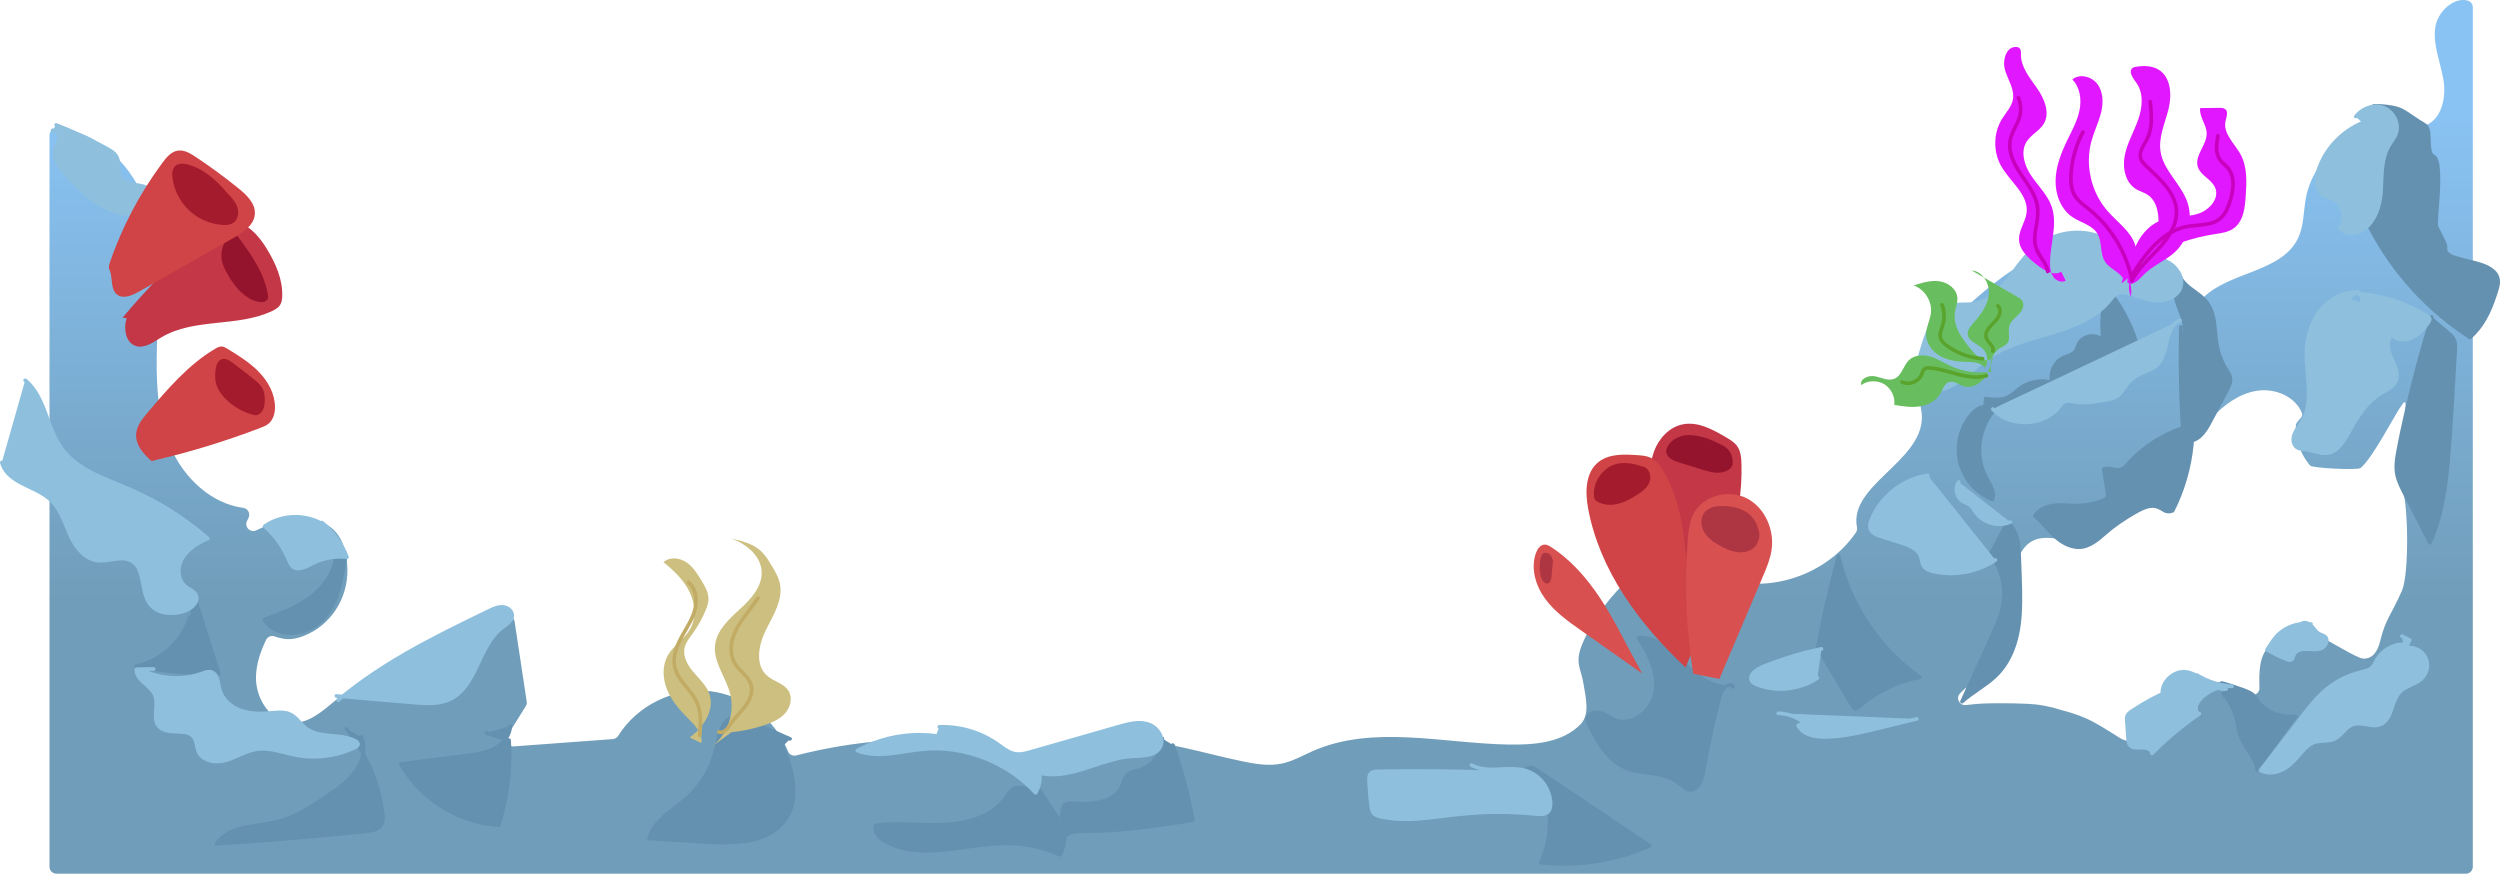 <?xml version="1.0" encoding="UTF-8"?>
<svg id="Layer_2" data-name="Layer 2" xmlns="http://www.w3.org/2000/svg" xmlns:xlink="http://www.w3.org/1999/xlink" viewBox="0 0 2043.8 714.25">
  <defs>
    <style>
      .cls-1 {
        fill: url(#linear-gradient);
      }

      .cls-1, .cls-2, .cls-3, .cls-4, .cls-5, .cls-6, .cls-7, .cls-8, .cls-9, .cls-10, .cls-11, .cls-12, .cls-13, .cls-14, .cls-15 {
        stroke-width: 0px;
      }

      .cls-2 {
        fill: #ae3542;
      }

      .cls-3 {
        fill: #68be5e;
      }

      .cls-4 {
        fill: #6591b1;
      }

      .cls-5 {
        fill: #95142d;
      }

      .cls-6 {
        fill: #e117ff;
      }

      .cls-7 {
        fill: #c900be;
      }

      .cls-8 {
        fill: #c33746;
      }

      .cls-9 {
        fill: #a41b2d;
      }

      .cls-10 {
        fill: #d04346;
      }

      .cls-11 {
        fill: #5aa32d;
      }

      .cls-12 {
        fill: #8ec0de;
      }

      .cls-13 {
        fill: #c2ab64;
      }

      .cls-14 {
        fill: #d85050;
      }

      .cls-15 {
        fill: #ccbf7f;
      }
    </style>
    <linearGradient id="linear-gradient" x1="1031" y1="716.69" x2="1031" y2="-49.27" gradientUnits="userSpaceOnUse">
      <stop offset=".29" stop-color="#709db9"/>
      <stop offset=".31" stop-color="#719ebb"/>
      <stop offset=".81" stop-color="#89c3f3"/>
    </linearGradient>
  </defs>
  <g id="OceanMiddleFloor">
    <g>
      <path class="cls-1" d="m1990.85,22.63c-1.97,14.5,4.45,28.68,6.79,43.13,2.23,13.74-1.39,30.79-13.73,36.29-1.19.53-2.54.57-3.8.24-40.65-10.89-87.75,18.68-95.12,60.26-1.9,10.73-1.57,22.1-6.19,31.97-13.15,28.07-55.95,27.45-77.3,48.58-2.86,2.83-7.72,1.87-9.25-1.85-14.35-34.87-61-51.06-98.98-42.06-41.35,9.79-74.15,40.29-104.89,69.64-11.08,10.58-22.94,22.82-23.38,38.13-.34,11.7,6.25,22.73,6.18,34.43-.22,36.11-59.79,55.43-53.07,89.56.3,1.55-.02,3.15-.91,4.45-21.55,31.43-63,47.98-100.25,39.72-23.97-5.32-28.55-31.39-71.4-10.28-16.89,8.32-31.75,25.79-41.88,42.49-20.27,33.41-11.91,34.16-9.08,52.01,1.76,11.08,5.42,24.78-2.59,32.91-14.81,15.05-37.93,16.82-59.04,16.43-53.77-.99-110.31-16.31-159.56,5.27-8.23,3.61-16.13,8.22-24.89,10.16-10.88,2.41-22.21.52-33.12-1.77-31.44-6.6-62.44-16.55-94.53-18.12-28.6-1.39-59.17,5.05-80.53,23.52-2.92,2.53-7.38,1.42-8.97-2.1-5.57-12.3-24.16-18.47-39.32-19.78-47.25-4.07-95.17-.07-141.1,11.73-2.78.72-5.69-.71-6.75-3.38-10.42-26.37-36.15-46.24-64.41-49.21-28.99-3.05-59.06,11.86-74.42,36.58-.96,1.54-2.6,2.52-4.4,2.65-26.98,1.99-53.96,3.98-80.94,5.97-4.66.34-7.74-4.75-5.27-8.72,5.01-8.03,10.02-16.07,15.03-24.1.72-1.16,1.01-2.53.8-3.88-3.3-21.79-6.59-43.57-9.89-65.36-.5-3.29-3.7-5.46-6.94-4.72-51.32,11.83-99.78,35.92-140.18,69.72-10.19,8.53-21.31,18.22-34.59,17.85-17.49-.49-29.83-19.37-29.73-36.86.06-10.83,3.53-21.11,8.23-30.97,1.35-2.82,4.58-3.92,7.36-2.81.94.37,1.89.74,2.87.96,4.44,1.01,10.04,2.64,20.23-1.28,22.63-8.71,36.79-31.17,36.05-55.4-.62-20.06-8.25-36.47-28.55-39.66-15.66-2.46-31.48,1.43-45.82,8.54-4.9,2.43-10.11-2.67-7.72-7.59l1.26-2.6c1.7-3.51-.53-7.65-4.4-8.15-25.91-3.37-48.15-24.23-58.91-48.54-11.87-26.83-12.42-57.15-11.48-86.47,1.18-37,4.28-75.06-7.53-110.14-11.15-33.14-39.98-63.25-74.31-65.05-3.3-.17-6.08,2.4-6.08,5.7v597.91c0,3.15,2.56,5.71,5.71,5.71h1969.69c3.15,0,5.71-2.56,5.71-5.71V5.98c0-2.62-1.78-4.9-4.32-5.55-11.51-2.93-24.64,9.34-26.39,22.19Zm-371.41,552.61c-3.24.18-7.72.6-12.2,1.17-5.27.67-8.55-5.62-4.94-9.51,2.19-2.36,4.25-4.29,5.74-5.02,4.78-2.34,9.18-5.4,12.51-9.54,5.34-6.64,9.98-14.06,14.4-21.28,5.35-8.74,10.79-17.73,12.7-27.8,2.03-10.73-.12-21.78.15-32.7.27-10.92,3.91-23,13.53-28.17,16.58-8.91,39.01,7.99,55.11-1.76,10.48-6.34,13.25-21.52,24.1-27.22,9.03-4.74,19.09-1.05,28.04,4.88,3.85,2.55,8.94-.35,8.82-4.96-.67-26.14,12.16-52.18,30.41-71.44,10.18-10.74,22.72-20.18,37.34-22.44,14.62-2.26,31.36,4.56,36.73,18.34,1.54,3.95-4.93,6.08-5.04,10.28-.29,11.88,4.05,23.41,11.7,32.51,1.86,2.21,39.01,3.96,41.27,2.05,10.59-8.94,28.23-44.41,34.19-52.17,6.19-8.05-.5,11.91-1.27,63.41-.01.76.13,1.51.41,2.21,6.07,15.13,6.37,73.4.54,86.74-8.22,18.79-13.6,23.52-17.71,40.84q-3.56,15.03-13.77,14.78c-5.74-.14-27.95-15.06-40.21-20.32-13.04-5.59-29.29,5.34-35.41,9.45-10,6.73-9.81,22.55-9.42,34.77.16,4.9-5.49,7.66-9.31,4.6-10.59-8.46-25.4-11.78-38.41-7.72-.65.2-1.28.42-1.92.66-24.68,9.21-42.15,57.44-64.47,43.44-.19-.12-.39-.24-.58-.36-7.19-4.47-17.43-11.32-27.29-15.77-7.77-3.5-15.92-5.59-20.29-6.79h0c-8.95-2.95-18.26-4.64-27.68-5.04-14.72-.63-30.49-.52-37.74-.12Z"/>
      <g id="Shadows">
        <g>
          <path class="cls-4" d="m1776.23,417.45c10.92-21.57,16.57-45.78,16.31-69.96-20.71,5.11-39.78,16.69-53.85,32.72-1.02,1.16-2.04,2.37-3.41,3.09-4.62,2.46-10.51-1.64-15.43.16,1.01,6.42,2.02,12.85,3.03,19.27.22,1.38.41,2.88-.29,4.08-.63,1.07-1.82,1.65-2.97,2.13-6.46,2.71-13.44,4.19-20.44,4.34-6.4.14-12.82-.82-19.2-.2s-13.02,3.19-16.42,8.62c6.09,5.16,10.85,11.73,16.78,17.09,5.93,5.35,13.7,9.57,21.6,8.41,7.42-1.09,13.29-6.57,19.03-11.41,8.34-7.03,17.42-13.18,27.03-18.33,4.53-2.42,9.65-4.68,14.64-3.48,6.1,1.47,7.58,5.88,13.39,3.52"/>
          <path class="cls-4" d="m1777.52,418.2c8.57-16.99,13.94-35.49,15.8-54.42.53-5.41.76-10.85.71-16.29,0-.99-.95-1.68-1.9-1.45-10.87,2.7-21.3,7.13-30.81,13.05-4.8,2.99-9.38,6.37-13.65,10.08-2.04,1.77-4.01,3.61-5.91,5.53-2.01,2.03-3.78,4.36-5.87,6.3-2.23,2.07-5.05,1.69-7.82,1.18s-5.79-1.13-8.62-.17c-.83.28-1.18,1-1.05,1.85.96,6.1,1.92,12.2,2.87,18.31.18,1.17.66,2.79,0,3.89s-2.26,1.53-3.34,1.95c-2.7,1.05-5.47,1.9-8.3,2.52-5.83,1.29-11.68,1.38-17.62,1.09-5.62-.27-11.35-.6-16.86.77-5.15,1.28-9.98,4.02-12.9,8.56-.34.52-.25,1.4.23,1.82,7.02,6,12.29,13.81,19.64,19.46,6.87,5.28,15.72,8.54,24.23,5.38s14.39-10,21.21-15.21c3.79-2.9,7.72-5.62,11.76-8.16s8.31-5.12,12.72-7.11c2.42-1.09,5.05-1.97,7.73-1.97,2.28,0,4.41.75,6.38,1.86,1.51.84,2.95,1.85,4.62,2.36,1.89.57,3.85.29,5.67-.41s1.01-3.59-.8-2.89c-1.49.58-2.92.86-4.45.28-1.35-.5-2.54-1.4-3.8-2.08-3.84-2.09-7.97-2.6-12.2-1.47-4.45,1.19-8.55,3.62-12.51,5.91s-8.02,4.89-11.86,7.6-7.4,5.46-10.91,8.43c-3.21,2.7-6.35,5.53-9.93,7.75s-7.48,3.61-11.71,3.39-8.2-1.94-11.71-4.18c-8.63-5.51-14.24-14.46-21.94-21.05l.23,1.82c6.31-9.79,19.98-8.07,29.88-7.73,6.05.21,12.06-.31,17.93-1.86,2.8-.74,5.59-1.67,8.22-2.87s3.89-3.2,3.65-6.02c-.29-3.45-1.04-6.91-1.58-10.33s-1.11-7.07-1.66-10.6l-1.05,1.85c4.85-1.64,9.9,2.03,14.79.14,2.66-1.03,4.33-3.41,6.19-5.43s3.82-4,5.85-5.89c8.22-7.63,17.68-13.9,27.88-18.55,5.78-2.64,11.81-4.71,17.97-6.24l-1.9-1.45c.17,18.62-3.13,37.2-9.69,54.63-1.87,4.97-4.02,9.83-6.41,14.57-.87,1.72,1.72,3.24,2.59,1.51h0Z"/>
        </g>
        <g>
          <path class="cls-4" d="m1782.95,267.3c-.78,28.9-.21,57.84,1.72,86.68.13,1.92.36,4.04,1.79,5.32,1.32,1.19,3.31,1.29,5.05.95,7.29-1.42,11.71-8.67,15.22-15.22,4.56-8.51,9.11-17.02,13.67-25.53,1.78-3.33,3.63-6.99,2.96-10.71-.47-2.6-2.1-4.81-3.51-7.05-3.95-6.27-6.42-13.43-7.61-20.74-1.88-11.52-.96-24.33-8.01-33.63-6.81-8.97-20.05-13.06-23.19-23.87-2.76,5.65-3.7,12.18-2.63,18.39,1.99,11.52,10.6,22.69,6.85,33.76"/>
          <path class="cls-4" d="m1781.45,267.3c-.53,20.07-.43,40.15.33,60.21.19,5.04.42,10.07.7,15.1.13,2.47.28,4.95.43,7.42.14,2.23.14,4.53.59,6.72.37,1.79,1.31,3.5,2.96,4.38,1.78.96,3.87.92,5.79.49,3.46-.77,6.48-2.89,8.86-5.46,2.54-2.75,4.51-5.99,6.3-9.26,2.36-4.31,4.65-8.67,6.97-13s4.79-8.95,7.19-13.42c2.1-3.93,4.3-8.33,3.05-12.9-.55-2.01-1.68-3.8-2.79-5.54-1.19-1.85-2.3-3.74-3.27-5.72-2-4.08-3.4-8.44-4.34-12.88-1.71-8.11-1.53-16.5-3.36-24.59-.87-3.85-2.24-7.65-4.42-10.95-1.9-2.87-4.35-5.27-7.01-7.43-5.07-4.12-11.32-7.55-14.97-13.14-.86-1.32-1.53-2.73-1.98-4.24-.35-1.15-2.16-1.58-2.74-.36-3.22,6.72-4.07,14.26-2.37,21.52,1.6,6.82,4.99,13.08,6.6,19.89.88,3.69,1.03,7.44-.16,11.09-.6,1.84,2.3,2.63,2.89.8,4.46-13.7-7.4-26.07-7.23-39.62.05-4.21,1.03-8.37,2.85-12.17l-2.74-.36c1.9,6.3,6.91,10.52,11.98,14.34,5.35,4.03,10.88,7.88,13.92,14.06,3.44,7,3.69,15.12,4.49,22.73.88,8.37,2.68,16.5,6.59,24.01.98,1.87,2.12,3.63,3.24,5.41s2.13,3.58,2.19,5.68c.07,2.31-.83,4.55-1.83,6.58s-2.19,4.15-3.3,6.22c-4.35,8.12-8.49,16.41-13.11,24.38-1.76,3.04-3.74,6.01-6.4,8.34-1.23,1.08-2.66,2.01-4.2,2.58s-3.78,1.17-5.33.22-1.56-3.14-1.66-4.72c-.16-2.39-.31-4.78-.45-7.17-.28-4.78-.52-9.57-.73-14.35-.83-19.23-1.06-38.48-.69-57.73.05-2.4.1-4.79.17-7.18.05-1.93-2.95-1.93-3,0h0Z"/>
        </g>
        <g>
          <path class="cls-4" d="m1630.54,458.13c6.46,10.34,9.07,23.04,7.21,35.09-1.44,9.29-5.37,17.98-9.27,26.53-8.18,17.96-16.37,35.92-24.55,53.88,9.18-8.24,20.64-13.79,29.17-22.7,9.42-9.83,14.58-23.11,16.84-36.54,2.26-13.43,1.82-27.14,1.38-40.75-.21-6.49-.42-12.99-.64-19.48-.32-9.91-1.47-21.39-9.76-26.85-5.16,9.65-10.31,19.3-15.47,28.95"/>
          <path class="cls-4" d="m1629.24,458.88c3.82,6.17,6.32,13.14,7.21,20.34s.06,14.92-2.14,22.11c-2.35,7.66-5.88,14.91-9.19,22.18-3.54,7.77-7.08,15.55-10.62,23.32-3.95,8.68-7.91,17.36-11.86,26.03-.7,1.53,1.03,3,2.36,1.82,8.29-7.39,18.26-12.58,26.47-20.07s13.43-16.78,16.79-26.97c3.71-11.27,4.8-23.22,4.92-35.02.14-12.93-.54-25.89-.99-38.81-.35-9.93-1.49-21.73-10.49-27.8-.65-.44-1.69-.14-2.05.54-5.16,9.65-10.31,19.3-15.47,28.95-.91,1.7,1.68,3.22,2.59,1.51,5.16-9.65,10.31-19.3,15.47-28.95l-2.05.54c7.56,5.1,8.58,15.46,8.95,23.79.53,12.17,1,24.39,1.06,36.58.1,21.7-2.86,45.71-19.01,61.79-8.48,8.44-19.38,13.86-28.29,21.8l2.36,1.82c7.25-15.92,14.51-31.85,21.76-47.77,3.41-7.48,7.06-14.92,9.65-22.73,2.44-7.34,3.67-15.02,3.01-22.76-.71-8.41-3.37-16.58-7.81-23.76-1.01-1.64-3.61-.13-2.59,1.51h0Z"/>
        </g>
        <g>
          <path class="cls-4" d="m1817.26,566.97c5.11,5.68,8.87,12.57,10.86,19.95,1.5,5.54,2.03,11.37,4.2,16.68,3.66,9,11.84,16.2,13.04,25.84,9.89-14.91,20.32-29.47,31.26-43.64-11.09.58-23.16-2.61-29.86-11.45-1.61-2.13-2.89-4.54-4.9-6.3-1.78-1.56-4.01-2.49-6.21-3.35-6.33-2.48-12.8-4.6-19.37-6.36,1.26,4.27,3.64,8.19,6.84,11.28"/>
          <path class="cls-4" d="m1816.2,568.03c3.03,3.39,5.56,7.2,7.53,11.3,2.06,4.31,3.26,8.85,4.21,13.52s1.88,9.18,3.95,13.44c1.81,3.73,4.24,7.11,6.48,10.59,2.48,3.84,4.88,7.96,5.5,12.57.19,1.44,1.91,2.09,2.8.76,9.9-14.91,20.33-29.47,31.26-43.64.7-.91-.25-2.31-1.3-2.26-8.02.39-16.44-1.05-23.17-5.65-1.65-1.12-3.14-2.45-4.47-3.95-1.45-1.63-2.54-3.52-3.85-5.26-1.4-1.84-3.04-3.35-5.09-4.44s-4.41-1.94-6.65-2.77c-5.48-2.05-11.06-3.82-16.71-5.35-1.08-.29-2.18.74-1.85,1.85,1.38,4.53,3.84,8.63,7.23,11.95,1.38,1.35,3.5-.77,2.12-2.12-3.02-2.96-5.22-6.57-6.46-10.62l-1.85,1.85c5.04,1.36,10.02,2.92,14.93,4.69,2.4.87,4.86,1.7,7.16,2.84,2.09,1.03,3.71,2.44,5.07,4.33s2.53,3.77,4.07,5.46c1.35,1.48,2.89,2.79,4.53,3.94,3.31,2.32,7.13,3.92,11.03,4.93,4.54,1.17,9.27,1.56,13.95,1.34l-1.3-2.26c-10.93,14.17-21.36,28.73-31.26,43.64l2.8.76c-1.18-8.79-7.27-15.3-11.4-22.79-2.33-4.23-3.45-8.79-4.4-13.49s-2.08-9.35-4.03-13.8c-2.16-4.92-5.13-9.44-8.7-13.45-1.29-1.44-3.4.68-2.12,2.12h0Z"/>
        </g>
        <g>
          <path class="cls-4" d="m1988.03,259.22c-11.09,35.68-20.21,71.97-27.32,108.65-1.16,6.01-2.28,12.17-1.41,18.23.88,6.2,3.78,11.91,6.64,17.49,6.85,13.38,13.7,26.76,20.55,40.15,11.79-26.1,14.21-55.33,16.19-83.91,1.71-24.66,3.21-49.33,4.5-74.01.15-2.78.26-5.68-.9-8.21-1.05-2.29-3.04-3.99-4.96-5.62-4.91-4.15-9.83-8.3-14.74-12.46"/>
          <path class="cls-4" d="m1986.58,258.82c-7.61,24.51-14.31,49.31-20.05,74.32-2.85,12.41-5.59,24.89-7.85,37.42-1.11,6.15-1.77,12.41-.33,18.56,1.33,5.69,4.1,10.93,6.74,16.1,6.7,13.09,13.4,26.18,20.1,39.26.48.94,2.13,1.02,2.59,0,10.21-22.72,13.51-47.61,15.48-72.23,2.14-26.71,3.64-53.48,5.08-80.23.19-3.57.68-7.28.33-10.85-.32-3.29-1.7-5.96-4.06-8.26-2.54-2.47-5.4-4.66-8.11-6.94-2.96-2.5-5.92-5-8.88-7.51-1.47-1.24-3.6.87-2.12,2.12,5.02,4.24,10.05,8.46,15.05,12.71,2.07,1.76,4.15,3.61,4.85,6.34.77,3,.26,6.35.1,9.4-.7,13.25-1.46,26.5-2.29,39.74-.81,13.06-1.64,26.12-2.62,39.17-.9,12.09-2.02,24.18-4.08,36.13-2.3,13.33-5.77,26.52-11.32,38.88h2.59c-5.87-11.47-11.74-22.94-17.61-34.41-2.74-5.36-5.81-10.69-7.8-16.39s-2.2-11.82-1.28-17.93,2.29-12.29,3.55-18.4,2.62-12.4,4.02-18.58c2.78-12.28,5.78-24.51,9.01-36.68,3.65-13.74,7.58-27.4,11.8-40.97.57-1.85-2.32-2.64-2.89-.8h0Z"/>
        </g>
        <g>
          <path class="cls-4" d="m1933.77,178.45c18.72,39.54,48.68,73.68,85.47,97.37,12.11-10.36,18.25-26.02,22.48-41.38,6.66-24.19-43.21-18.06-42.5-30.84.06-1.06.11-2.17-.08-3.15-.16-.81-.46-1.43-.76-2.02-2.21-4.4-4.42-8.81-6.63-13.21-1.65-3.28,6.26-53.62-2.47-57.49-6.22-2.76-1.04-22.11-6.96-25.46-6.2-3.51-12.62-8.63-18.85-12.08-3.57-1.97-13.57-3.97-23.03-3.58,3.92,32.23,2.88,62.39-8.68,92.73"/>
          <path class="cls-4" d="m1932.47,179.2c7.36,15.51,16.42,30.16,26.94,43.72s22.49,25.99,35.67,36.98c7.44,6.2,15.25,11.95,23.39,17.2.59.38,1.33.19,1.82-.23,10.44-9,16.51-21.78,20.67-34.68,1.43-4.42,3.39-9.26,2.69-13.99-.44-2.96-2.04-5.6-4.26-7.58-5.14-4.58-12.41-6.37-18.91-8-3.4-.85-6.82-1.62-10.18-2.58-2.7-.77-5.19-1.5-7.48-3.02-.54-.36-.54-.34-1.06-.86s-.35-.32-.69-.88c-.05-.09-.1-.19-.15-.28-.13-.27.01.05-.01-.03-.08-.24-.14-.47-.19-.72-.02-.08.02.28,0-.03,0-.11-.01-.22-.01-.33,0-.71.08-1.41.06-2.12-.05-1.86-.71-3.35-1.53-4.98-.92-1.84-1.84-3.67-2.76-5.51s-1.92-3.82-2.87-5.73c-.11-.22-.22-.44-.33-.66-.01-.03-.32-.75-.16-.3.11.31.06.1.02.04-.05-.1-.06-.25-.08-.35.07.47.01.09,0-.12s-.02-.43-.03-.64c-.01-.48,0-.97,0-1.45.03-1.34.11-2.68.19-4.02.23-3.73.54-7.45.81-11.18.62-8.6,1.25-17.28.81-25.9-.17-3.28-.42-6.7-1.44-9.84-.39-1.21-.91-2.39-1.72-3.38-.69-.84-1.8-1.24-2.42-1.85-1.03-1.01-1.39-2.93-1.62-4.41-.33-2.17-.38-4.38-.46-6.57-.15-3.86.07-8.82-2.22-12.16-.51-.75-1.12-1.33-1.88-1.81-1.56-.97-3.15-1.88-4.68-2.88-3.24-2.12-6.4-4.37-9.65-6.47-2.47-1.59-4.94-3.15-7.76-4.05-3.01-.97-6.16-1.52-9.29-1.92-3.73-.48-7.49-.67-11.25-.53-.74.03-1.6.67-1.5,1.5,2.92,24.12,3.16,48.7-2.5,72.45-1.61,6.75-3.66,13.39-6.12,19.88-.69,1.81,2.21,2.59,2.89.8,8.7-22.94,11.66-47.4,10.55-71.82-.32-7.12-.97-14.23-1.82-21.3l-1.5,1.5c6.69-.25,13.78.32,20.16,2.49,2.8.95,5.31,2.74,7.76,4.35,3.17,2.09,6.27,4.29,9.46,6.34,1.91,1.23,4.22,1.95,5.09,3.98.73,1.69.91,3.65,1.04,5.47.33,4.36.05,8.88,1.1,13.15.4,1.63,1.08,3.32,2.39,4.43.49.41,1.04.64,1.57.99.23.15-.2-.18,0,0,.07.07.15.14.22.21s.14.16.21.24c.16.18-.12-.19.07.1.68,1.03.88,1.65,1.23,2.9.38,1.4.62,2.85.78,4.25.93,8.2.38,16.59-.15,24.79-.44,6.89-1.28,13.81-1.36,20.72,0,.87-.03,1.8.16,2.66.13.6.44,1.13.72,1.68.92,1.84,1.84,3.67,2.76,5.51s1.84,3.67,2.76,5.51,1.41,3.06,1.33,5.05c-.05,1.32.02,2.5.64,3.69,1.06,2.05,3.23,3.35,5.26,4.26,2.82,1.26,5.81,2.09,8.8,2.85,6.68,1.71,13.69,2.94,19.95,5.94,5.32,2.55,9.33,6.52,8.26,12.69-.5,2.87-1.51,5.71-2.39,8.47-1.03,3.22-2.16,6.41-3.44,9.54-2.53,6.15-5.73,12.16-9.89,17.38-2.03,2.55-4.29,4.9-6.76,7.02l1.82-.23c-14.26-9.2-27.49-19.96-39.43-32.02-11.94-12.06-22.58-25.39-31.67-39.72-5.12-8.07-9.73-16.45-13.83-25.09-.83-1.74-3.41-.22-2.59,1.51h0Z"/>
        </g>
        <g>
          <path class="cls-4" d="m1746.54,279.92c-4.91-15.8-12.86-30.65-23.29-43.5-4.55,13.38-5.9,27.85-3.89,41.84-5.38-5.86-16.57-4.25-20.08,2.89-1.06,2.16-1.51,4.67-3.05,6.52-2.21,2.65-5.98,3.21-9.14,4.6-7.52,3.32-11.8,12.62-9.42,20.49-9.28-2.73-19.83-.65-27.37,5.41-2.44,1.96-4.59,4.31-7.29,5.89-5.81,3.39-13.04,2.66-19.71,1.82-.13,2.23-.27,4.47-.4,6.7-4.49-.16-8.42,2.99-11.35,6.41-9.06,10.59-12.6,25.64-9.23,39.16,3.37,13.52,13.58,25.14,26.55,30.23,2.34-5.99-2.02-12.24-5.08-17.89-10.06-18.55-6-43.64,9.38-58.08"/>
          <path class="cls-4" d="m1747.99,279.52c-5.02-16.08-13.08-31.07-23.68-44.16-.76-.94-2.18-.3-2.51.66-4.62,13.7-5.91,28.33-3.89,42.64l2.51-1.46c-5.75-6.08-16.69-5.02-21.52,1.68-1.51,2.09-1.91,4.68-3.18,6.88s-3.84,3.17-6.22,4-4.44,1.66-6.37,3.12-3.39,3.11-4.62,5.06c-2.82,4.48-3.77,10.1-2.29,15.21l1.85-1.85c-7.14-2.05-14.84-1.47-21.66,1.46-3.47,1.49-6.47,3.64-9.28,6.14-3.12,2.78-6.13,5.01-10.32,5.78-4.44.82-9.07.22-13.51-.33-.84-.11-1.46.77-1.5,1.5-.13,2.23-.27,4.47-.4,6.7l1.5-1.5c-7.03-.1-12.29,6.01-15.83,11.4-3.71,5.65-6.1,12.17-7.03,18.85-1.83,13.17,2.21,26.34,11.02,36.29,4.76,5.38,10.74,9.55,17.41,12.2.8.32,1.59-.36,1.85-1.05,2.16-5.91-1.15-11.77-3.99-16.81-2.6-4.62-4.6-9.34-5.65-14.56-1.99-9.94-.71-20.63,3.52-29.85,2.43-5.3,5.79-10.09,10.03-14.1,1.41-1.33-.72-3.45-2.12-2.12-15.3,14.47-19.68,38.85-10.67,57.83,2.69,5.66,8.42,12.15,5.98,18.81l1.85-1.05c-10.83-4.31-19.75-13.38-23.94-24.25-4.42-11.48-3.41-24.66,2.42-35.47,1.62-3.01,3.58-5.87,5.94-8.35s5.52-4.83,9.21-4.78c.85.01,1.45-.7,1.5-1.5.13-2.23.27-4.47.4-6.7l-1.5,1.5c7.64.96,15.9,1.59,22.4-3.33,3.08-2.33,5.69-5.17,9.07-7.11,3.17-1.82,6.69-3.01,10.31-3.55,4.07-.61,8.24-.31,12.19.83,1.09.31,2.16-.75,1.85-1.85-1.17-4.03-.55-8.36,1.47-12.01,2.14-3.87,5.42-6.19,9.54-7.63,2.15-.75,4.36-1.5,6.14-2.98,1.87-1.55,2.73-3.74,3.56-5.96.69-1.85,1.52-3.48,3.01-4.81,1.3-1.16,2.93-1.94,4.61-2.38,3.82-1.01,8.1-.21,10.87,2.72,1.14,1.2,2.7-.11,2.51-1.46-1.94-13.76-.55-27.88,3.89-41.04l-2.51.66c10.26,12.67,18.05,27.28,22.91,42.84.57,1.84,3.47,1.05,2.89-.8h0Z"/>
        </g>
        <g>
          <path class="cls-4" d="m1490.48,537.06c7.97,13.36,15.94,26.71,23.91,40.07.56.94,1.24,1.96,2.31,2.17,1.17.22,2.24-.64,3.14-1.42,13.99-12.28,31.31-20.73,49.59-24.21-33.16-23.5-57.27-59.47-66.39-99.08-7.23,26.6-13.27,53.52-18.09,80.65"/>
          <path class="cls-4" d="m1489.18,537.81c4.15,6.96,8.31,13.92,12.46,20.89,2.03,3.41,4.07,6.82,6.1,10.23l3.05,5.11c1,1.68,1.9,3.54,3.13,5.07.89,1.1,2.09,1.81,3.53,1.67,1.78-.17,3.1-1.59,4.39-2.69,2.56-2.19,5.23-4.25,8-6.18,5.63-3.91,11.65-7.27,17.93-10.02,7.06-3.09,14.48-5.35,22.05-6.8,1.38-.27,1.31-2.06.36-2.74-12.83-9.11-24.29-20.11-34.04-32.46-9.7-12.28-17.72-25.98-23.63-40.46-3.35-8.19-6.03-16.64-8.03-25.26-.34-1.46-2.51-1.39-2.89,0-5.64,20.77-10.57,41.74-14.75,62.86-1.17,5.92-2.28,11.85-3.34,17.79-.34,1.89,2.55,2.7,2.89.8,3.77-21.2,8.27-42.26,13.51-63.14,1.47-5.85,3-11.69,4.58-17.51h-2.89c3.61,15.58,9.49,30.61,17.33,44.55,7.83,13.93,17.62,26.79,28.99,38.02,6.43,6.35,13.39,12.17,20.76,17.41l.36-2.74c-12.91,2.48-25.35,7.38-36.49,14.35-2.73,1.71-5.38,3.54-7.94,5.49-1.21.93-2.41,1.87-3.59,2.85-.65.54-1.29,1.08-1.92,1.63-.54.47-1.37,1.42-2.16,1.26-.59-.12-.98-.96-1.26-1.42-.52-.85-1.02-1.71-1.53-2.56l-3.05-5.11-5.85-9.8c-4.49-7.53-8.99-15.06-13.48-22.59-.99-1.66-3.58-.15-2.59,1.51h0Z"/>
        </g>
        <g>
          <path class="cls-4" d="m1416.83,561.63c-2.31-4.76-9.01,1.12-10.39,6.24-5.64,20.82-10.26,41.91-13.86,63.18-1.13,6.69-4.38,15.26-11.14,14.65-3.67-.33-6.34-3.46-9.21-5.79-11.89-9.64-29.71-6.24-43.74-12.35-14.29-6.23-22.42-21.13-29.49-35.02-.62-1.23-1.26-2.49-1.35-3.87-.3-4.6,5.65-7.28,10.14-6.22,4.49,1.06,8.13,4.3,12.4,6.05,14.49,5.96,31.04-8.07,33.24-23.59,2.19-15.52-5.54-30.64-14.14-43.74,27.21-1.42,41.84,36.95,68.92,39.98"/>
          <path class="cls-4" d="m1418.12,560.88c-2.3-4.38-7.19-2.01-9.74.75-1.55,1.67-2.76,3.66-3.4,5.85-.96,3.29-1.77,6.63-2.61,9.96-3.38,13.3-6.35,26.71-8.91,40.19-.64,3.37-1.25,6.75-1.84,10.13-.45,2.56-.84,5.13-1.61,7.62-1.08,3.46-3.19,8.45-7.38,8.84-2.63.24-4.82-1.45-6.69-3.07-2.02-1.74-3.99-3.49-6.3-4.83-4.5-2.61-9.6-3.93-14.69-4.81-10.42-1.8-21.43-2.01-30.62-7.86s-14.95-14.97-19.95-24.09c-1.29-2.34-2.52-4.72-3.74-7.1-1.02-1.99-2.32-4.31-.68-6.34,1.26-1.56,3.45-2.31,5.4-2.39,2.61-.1,5.04,1.14,7.25,2.38,2.47,1.39,4.85,2.93,7.5,3.97,2.17.85,4.51,1.28,6.83,1.33,4.64.08,9.23-1.45,13.14-3.9,8.44-5.28,14.11-14.44,15.05-24.33,1.17-12.32-3.65-24.33-9.65-34.82-1.54-2.7-3.19-5.33-4.9-7.93l-1.3,2.26c10.61-.5,19.54,5.52,27.22,12.21,8.29,7.21,15.74,15.54,25.04,21.51,5.07,3.26,10.65,5.56,16.66,6.26,1.91.22,1.9-2.78,0-3-10.69-1.25-19.46-8.41-27.13-15.41-7.92-7.24-15.47-15.47-25.06-20.55-5.17-2.73-10.86-4.29-16.73-4.02-1.07.05-1.95,1.26-1.3,2.26,6.67,10.19,13.05,21.53,14.15,33.9.48,5.4,0,10.94-2.25,15.92-2,4.43-5.05,8.39-8.86,11.42-3.54,2.82-7.92,4.89-12.48,5.19-2.27.15-4.52-.12-6.69-.84-2.65-.87-4.99-2.44-7.39-3.81-4.4-2.51-9.23-4.18-14.04-1.72-1.85.94-3.45,2.54-4.04,4.57-.78,2.64.49,5.1,1.66,7.39,4.81,9.41,9.96,19.02,17.57,26.5,3.71,3.65,8.01,6.67,12.82,8.68s10.21,3.01,15.48,3.76,10.58,1.3,15.73,2.64c5.19,1.35,9.55,3.65,13.58,7.19,1.97,1.74,4.09,3.56,6.7,4.21,2.14.53,4.42.26,6.34-.84,3.84-2.19,5.78-6.84,6.91-10.9.74-2.66,1.11-5.4,1.59-8.12.59-3.38,1.22-6.75,1.86-10.12,1.29-6.74,2.69-13.46,4.19-20.16s3.1-13.37,4.81-20.02c.79-3.09,1.37-6.41,2.53-9.39.76-1.95,2.18-3.84,3.88-5.07,1.22-.88,2.66-1.55,3.49.05.9,1.71,3.49.2,2.59-1.51h0Z"/>
        </g>
        <g>
          <path class="cls-4" d="m1261.07,642.3c8.31,19.94,7.7,43.41-1.63,62.9,30.31,3.4,61.49-1.41,89.37-13.78-30.87-20.65-61.74-41.29-92.61-61.94-1.19-.79-2.41-1.6-3.81-1.9-4.62-.99-8.58,4.36-8.11,9.06.47,4.7,3.75,8.57,6.89,12.11"/>
          <path class="cls-4" d="m1259.63,642.7c6.32,15.29,7.47,32.5,3.32,48.51-1.18,4.55-2.78,8.98-4.8,13.23-.52,1.09.12,2.13,1.3,2.26,23.84,2.64,48.21.28,71.12-6.84,6.47-2.01,12.81-4.41,19-7.15,1.11-.49.84-2.03,0-2.59-17.37-11.62-34.75-23.24-52.12-34.86-8.72-5.83-17.44-11.67-26.16-17.5-4.36-2.92-8.72-5.83-13.08-8.75-1.83-1.23-3.69-2.65-5.93-2.97-1.67-.24-3.38.14-4.81,1.05-3.49,2.2-5.18,6.55-4.55,10.55.75,4.79,4.09,8.66,7.2,12.17,1.28,1.45,3.4-.68,2.12-2.12-2.61-2.94-5.41-6.11-6.28-10.06-.66-3.02.57-6.69,3.43-8.18,1.57-.82,3.13-.46,4.61.4,2.08,1.2,4.03,2.65,6.02,3.98,4.01,2.68,8.03,5.37,12.04,8.05,16.2,10.83,32.39,21.66,48.59,32.5,9.14,6.11,18.27,12.22,27.41,18.33v-2.59c-21.58,9.54-45.14,14.52-68.72,14.64-6.64.03-13.28-.33-19.89-1.06l1.3,2.26c7.39-15.56,9.47-33.36,6.02-50.22-.97-4.73-2.39-9.36-4.24-13.83-.73-1.76-3.63-.99-2.89.8h0Z"/>
        </g>
        <g>
          <path class="cls-4" d="m958.86,609.1c7.12,20.02,12.61,40.61,16.42,61.51-28.77,4.43-57.67,8.87-86.77,8.9-6.35,0-13.29,0-18.22,3.99-2.11-6.48-2.77-13.42-1.94-20.19.23-1.9.66-3.92,2.08-5.21,1.76-1.59,4.42-1.51,6.78-1.34,15.14,1.09,34.14-.24,40.01-14.24,1.23-2.93,1.76-6.28,3.92-8.62,2.65-2.88,6.92-3.36,10.66-4.52,10.78-3.36,18.67-14.35,18.42-25.63"/>
          <path class="cls-4" d="m957.41,609.5c5.53,15.58,10.1,31.5,13.64,47.65,1.01,4.6,1.93,9.22,2.78,13.86l1.05-1.85c-28.89,4.45-57.86,8.79-87.15,8.84-6.46.01-13.21.26-18.5,4.42l2.51.66c-1.71-5.35-2.47-10.93-2.17-16.55.12-2.19.07-5.38,1.66-7.12s4.3-1.28,6.31-1.15c7.93.54,16.15.48,23.87-1.62,7.1-1.93,13.81-6.01,16.93-12.94.94-2.09,1.44-4.36,2.41-6.43,1.01-2.18,2.61-3.62,4.84-4.51s4.43-1.25,6.63-1.94c2.06-.65,4.05-1.55,5.89-2.68,8.32-5.12,13.77-14.59,13.63-24.4-.03-1.93-3.03-1.93-3,0,.13,8.63-4.57,17.01-11.84,21.62-1.88,1.19-3.89,2.1-6.02,2.73s-4.48,1.1-6.61,1.99-3.95,2.2-5.25,4.14-1.93,4.36-2.72,6.59c-2.62,7.33-9.21,11.33-16.45,13.15-3.92.99-7.95,1.41-11.99,1.54s-8.09-.24-12.15-.33c-2.5-.06-5.15.4-6.84,2.41s-1.98,4.98-2.19,7.57c-.52,6.31.26,12.71,2.18,18.74.37,1.16,1.62,1.36,2.51.66,4.56-3.59,10.88-3.54,16.38-3.55,7.08-.01,14.15-.24,21.22-.69,14.33-.91,28.59-2.65,42.81-4.67,7.98-1.13,15.95-2.36,23.92-3.59.85-.13,1.18-1.13,1.05-1.85-2.97-16.26-6.95-32.34-11.93-48.11-1.42-4.49-2.92-8.96-4.5-13.4-.64-1.81-3.54-1.03-2.89.8h0Z"/>
        </g>
        <g>
          <path class="cls-4" d="m870.23,674.06c1.33,8.37.13,17.12-3.39,24.82-13.55-6.07-28.37-9.29-43.22-9.39-34.1-.23-71.07,15.1-100.51-2.11-4.58-2.68-9.24-7.74-7.19-12.64,18.75-2.56,37.81.38,56.7-.58s39.15-6.94,49.96-22.47c2-2.87,3.88-6.22,7.17-7.4,3.52-1.26,7.38.42,11.11.25s7.72-4.58,5.1-7.24"/>
          <path class="cls-4" d="m868.78,674.45c1.22,7.99.08,16.3-3.24,23.67l2.05-.54c-10.34-4.6-21.28-7.61-32.52-8.9s-21.48-.6-32.17.65-20.96,2.98-31.49,3.99-20.28,1.28-30.2-.74c-5.4-1.1-10.66-2.88-15.53-5.48-4.06-2.17-10.42-6.5-8.31-11.96l-1.45,1.1c22.35-3,44.98,1.74,67.29-1.65,8.78-1.34,17.51-3.9,25.27-8.32,3.82-2.17,7.4-4.82,10.5-7.94,1.54-1.55,2.96-3.22,4.26-4.98s2.39-3.7,3.86-5.34c1.89-2.09,4.04-2.85,6.84-2.64s5.53,1.1,8.26.5c4.02-.89,8.22-5.85,4.83-9.62-1.29-1.44-3.41.69-2.12,2.12,1.08,1.2-.3,2.81-1.28,3.56-1.8,1.39-3.89,1.2-6.03.91-2.4-.32-4.8-.78-7.22-.28-2.13.44-3.96,1.73-5.4,3.32s-2.5,3.34-3.69,5.05-2.5,3.27-3.92,4.76c-2.88,2.99-6.19,5.52-9.77,7.62-16.23,9.53-35.55,9.93-53.82,9.36-12.62-.4-25.29-1.12-37.85.57-.73.1-1.18.41-1.45,1.1-1.85,4.77,1.4,9.43,4.99,12.32,3.93,3.16,8.87,5.26,13.62,6.85,9.74,3.27,20.18,3.88,30.38,3.38,21.58-1.05,42.83-6.83,64.52-5.8,13.11.63,26.11,3.72,38.1,9.06.68.3,1.69.26,2.05-.54,3.68-8.17,4.9-17.12,3.54-25.98-.29-1.9-3.18-1.09-2.89.8h0Z"/>
        </g>
        <g>
          <path class="cls-4" d="m639.76,610.24c8.12,19.01,14.22,42.17,2.67,59.32-13.2,19.61-41.3,20.25-64.89,18.81-15.62-.96-31.24-1.91-46.86-2.87,3.66-14.64,18.89-22.56,30.27-32.47,12.64-11.01,21.51-26.27,24.84-42.71,2.08-10.26,5.08-24,15.55-24.34,2.97-.1,5.82,1.1,8.55,2.28,12.05,5.2,24.06,10.49,36.03,15.85"/>
          <path class="cls-4" d="m638.46,610.99c8.39,19.7,15.63,46.77-2.29,63.61-7.11,6.68-16.66,9.89-26.12,11.44-10.27,1.68-20.79,1.49-31.15.9-16.08-.92-32.16-1.97-48.24-2.95l1.45,1.9c2.64-10.29,11.28-17.23,19.33-23.43,4.3-3.31,8.68-6.55,12.64-10.27,4.2-3.94,7.94-8.38,11.17-13.14s6.05-10.14,8.21-15.63,3.27-10.59,4.46-16.07c.98-4.52,2.1-9.17,4.33-13.25,1.88-3.44,4.77-6.44,8.92-6.62,3.74-.17,7.32,1.8,10.66,3.24,3.69,1.6,7.37,3.2,11.05,4.81,7.44,3.26,14.86,6.55,22.27,9.86,1.75.78,3.27-1.8,1.51-2.59-6.81-3.05-13.63-6.08-20.47-9.07-3.38-1.48-6.76-2.96-10.15-4.43s-6.54-3.08-9.96-4.12c-4.83-1.46-9.81-.53-13.37,3.15-3.21,3.32-4.94,7.87-6.2,12.23-1.46,5.01-2.18,10.19-3.62,15.2-1.67,5.81-4.04,11.4-7.04,16.64s-6.6,10.13-10.76,14.53c-3.91,4.14-8.33,7.68-12.84,11.14-9.41,7.22-19.93,14.9-23.04,27.01-.25.99.47,1.84,1.45,1.9,15.12.93,30.24,1.85,45.36,2.78,10.79.66,21.64.99,32.39-.47,10.09-1.37,20.2-4.47,28.16-11.06,8.69-7.19,13.19-17.87,13.68-29,.61-13.73-3.9-27.29-9.21-39.76-.75-1.77-3.34-.24-2.59,1.51h0Z"/>
        </g>
        <g>
          <path class="cls-4" d="m417.17,593.52c-.18,7.91-6.06,14.8-13.07,18.47-7.01,3.67-15.05,4.73-22.9,5.73-17.85,2.28-35.7,4.55-53.54,6.83,16.05,28.65,47.31,48.16,80.1,49.99,7-22.36,9.88-46,8.45-69.38-6.15-1.97-12.3-3.94-18.45-5.91"/>
          <path class="cls-4" d="m415.67,593.52c-.18,5.38-3.13,10.11-7.08,13.6-4.49,3.96-10.25,6.03-16.02,7.29-6.51,1.43-13.2,2.04-19.8,2.89-7.02.9-14.05,1.79-21.07,2.69-8.01,1.02-16.03,2.04-24.04,3.07-1.1.14-1.91,1.17-1.3,2.26,6.36,11.29,15.03,21.25,25.24,29.22s22.01,14.14,34.54,17.79c7.04,2.05,14.3,3.3,21.62,3.72.67.04,1.26-.5,1.45-1.1,5.46-17.51,8.44-35.78,8.82-54.11.11-5.22,0-10.45-.32-15.66-.04-.69-.44-1.23-1.1-1.45-6.15-1.97-12.3-3.94-18.45-5.91-1.84-.59-2.63,2.31-.8,2.89,6.15,1.97,12.3,3.94,18.45,5.91l-1.1-1.45c1.09,18.13-.37,36.37-4.39,54.08-1.14,5.02-2.48,9.99-4.02,14.9l1.45-1.1c-12.55-.73-24.91-4.05-36.2-9.55-11.32-5.51-21.59-13.12-30.09-22.41-4.82-5.27-9.01-11.07-12.51-17.29l-1.3,2.26c15.04-1.92,30.08-3.84,45.11-5.75,6.86-.88,13.83-1.51,20.59-2.99,6.06-1.33,11.97-3.56,16.77-7.57s8.32-9.8,8.53-16.21c.06-1.93-2.94-1.93-3,0h0Z"/>
        </g>
        <g>
          <path class="cls-4" d="m295.58,602.42c3.84,9.25.87,20.21-5.03,28.31s-14.33,13.92-22.6,19.58c-12.59,8.62-25.53,17.4-40.32,21.17-17.88,4.55-40.2,3.02-50.61,18.26,40.98-2.49,81.91-5.88,122.74-10.18,4.34-.46,9.24-1.24,11.71-4.84,1.97-2.87,1.75-6.67,1.31-10.13-3.16-25.04-13.53-49.13-29.55-68.64"/>
          <path class="cls-4" d="m294.14,602.82c4.17,10.32-.09,21.78-7,29.82-7.42,8.63-17.49,14.82-26.88,21.08s-19.97,12.64-31.32,15.85c-9.14,2.59-18.68,3.24-27.95,5.17-9.76,2.03-19.38,5.74-25.26,14.23-.63.92.2,2.32,1.3,2.26,32.22-1.96,64.41-4.47,96.55-7.55,8.08-.77,16.15-1.58,24.22-2.42,5.58-.58,12.76-1.08,15.58-6.82,1.51-3.06,1.33-6.56.92-9.86s-.96-6.69-1.63-10c-1.37-6.77-3.26-13.44-5.64-19.92-5.31-14.43-12.99-27.89-22.72-39.78-1.22-1.5-3.33.64-2.12,2.12,8.4,10.27,15.27,21.83,20.27,34.12,2.5,6.14,4.55,12.46,6.12,18.9.79,3.22,1.46,6.47,2,9.73s1.16,6.48.99,9.71c-.16,3-1.5,5.43-4.22,6.82s-5.7,1.58-8.57,1.88c-7.74.81-15.48,1.59-23.23,2.34-15.41,1.49-30.83,2.84-46.26,4.07-17.41,1.39-34.84,2.61-52.27,3.67l1.3,2.26c5.19-7.5,13.87-10.75,22.45-12.63,9.38-2.06,19.05-2.69,28.33-5.21,11.49-3.13,21.89-9.2,31.75-15.72,4.88-3.23,9.74-6.51,14.49-9.94s9.22-6.99,13.09-11.27c8.03-8.89,13.36-21.93,8.61-33.69-.71-1.77-3.62-.99-2.89.8h0Z"/>
        </g>
        <g>
          <path class="cls-4" d="m155.28,504.26c-6.04,20.03-23.62,36.12-44.1,40.36,22.31,4.18,45.03,6.19,67.73,6.01-3.2-10.07-6.4-20.14-9.6-30.21-3.62-11.39-7.24-22.79-10.86-34.18"/>
          <path class="cls-4" d="m153.84,503.86c-4.66,15.27-16.03,28.06-30.35,35-4.04,1.96-8.31,3.39-12.7,4.31-1.41.3-1.45,2.62,0,2.89,17.47,3.26,35.18,5.23,52.94,5.86,5.06.18,10.12.24,15.19.21.94,0,1.75-.96,1.45-1.9-5.31-16.72-10.62-33.44-15.94-50.15-1.51-4.75-3.02-9.5-4.53-14.24-.58-1.83-3.48-1.05-2.89.8,5.32,16.75,10.64,33.49,15.96,50.24,1.5,4.72,3,9.44,4.5,14.16l1.45-1.9c-17.58.13-35.18-1.02-52.59-3.52-4.93-.71-9.85-1.52-14.74-2.44v2.89c16.34-3.44,30.85-14.14,39.4-28.44,2.43-4.07,4.37-8.44,5.75-12.97.56-1.85-2.33-2.64-2.89-.8h0Z"/>
        </g>
        <g>
          <path class="cls-4" d="m282.13,455.68c-2.66,18.17-5.9,37.59-18.55,50.91-12.65,13.32-38.15,15.7-47.59-.06,13.7-5.03,27.66-10.2,39.13-19.22,11.48-9.02,20.28-22.69,19.73-37.28"/>
          <path class="cls-4" d="m280.68,455.28c-2.28,15.56-4.77,32.14-14.08,45.28-3.91,5.52-8.96,9.91-15.22,12.55-5.61,2.37-11.95,3.43-18,2.6-6.57-.9-12.59-4.2-16.09-9.94l-.9,2.2c21.67-7.96,45.92-17.44,56.17-39.93,2.58-5.66,4-11.78,3.8-18.01-.06-1.93-3.06-1.93-3,0,.34,10.65-4.37,20.73-11.29,28.64-7.48,8.54-17.37,14.39-27.63,18.99-6.16,2.76-12.51,5.09-18.84,7.42-.88.32-1.44,1.32-.9,2.2,7.12,11.7,22.29,13.75,34.47,9.83,6.55-2.11,12.42-5.86,16.92-11.07,5.45-6.3,9.12-13.87,11.66-21.76,2.95-9.16,4.43-18.71,5.83-28.21.28-1.89-2.61-2.7-2.89-.8h0Z"/>
        </g>
      </g>
      <g id="Highlights">
        <g>
          <path class="cls-12" d="m1576.07,388.56c-20.13,2.86-38.28,16.99-46,35.8-1.11,2.7-2.01,5.81-.84,8.48,1.37,3.13,4.98,4.49,8.23,5.54,5.67,1.83,11.35,3.65,17.02,5.48,6.53,2.1,13.97,5.09,15.92,11.67.63,2.12.6,4.44,1.6,6.4,1.6,3.14,5.33,4.49,8.77,5.28,17.19,3.94,35.94.45,50.57-9.39"/>
          <path class="cls-12" d="m1575.68,387.11c-11.9,1.73-23.1,7.29-31.97,15.38-4.33,3.95-8.12,8.55-11.14,13.58-1.52,2.52-2.83,5.16-3.94,7.89-1.32,3.23-2.23,7.04-.37,10.26,1.45,2.52,4.15,3.91,6.77,4.9,3.45,1.3,7.04,2.31,10.55,3.44s7.02,2.19,10.49,3.4c2.76.96,5.48,2.08,7.91,3.72,2.15,1.44,4.05,3.42,4.87,5.92,1.01,3.07.81,6.25,3.06,8.82,1.92,2.2,4.84,3.32,7.6,4.03,3.21.82,6.53,1.32,9.82,1.61,14.94,1.3,30.3-2.61,42.76-10.94,1.6-1.07.1-3.67-1.51-2.59-10.58,7.07-23.17,10.82-35.89,10.77-3.17-.01-6.34-.24-9.47-.75-2.82-.45-5.87-.95-8.45-2.23-1.16-.58-2.27-1.32-3.03-2.4-.9-1.28-1.12-2.85-1.38-4.36-.49-2.8-1.42-5.23-3.3-7.4-3.5-4.04-8.92-6.03-13.86-7.64-3.57-1.16-7.15-2.3-10.73-3.45-3.2-1.03-6.57-1.86-9.65-3.23-2.74-1.22-4.86-3.12-4.63-6.35.21-3.01,1.8-6.05,3.16-8.69,2.58-5,5.9-9.58,9.82-13.62,8.89-9.15,20.64-15.32,33.28-17.16,1.9-.28,1.09-3.17-.8-2.89h0Z"/>
        </g>
        <g>
          <path class="cls-12" d="m1629.09,334.38c13.86,15.45,41.89,14.39,54.54-2.06,1.22-1.59,2.41-3.36,4.25-4.15,2.17-.93,4.64-.26,6.96.19,8.99,1.77,18.27.07,27.28-1.62,3.17-.6,6.45-1.24,9.06-3.14,2.79-2.03,4.45-5.21,6.48-8,3.28-4.51,7.75-8.15,12.83-10.46,3.93-1.79,8.29-2.83,11.68-5.51,11.54-9.13,6.46-32.02,20.02-37.74"/>
          <path class="cls-12" d="m1628.03,335.44c7.99,8.81,20.46,12.52,32.11,11.11,5.9-.72,11.67-2.63,16.65-5.91,2.42-1.6,4.67-3.49,6.59-5.67,1.09-1.23,1.99-2.61,3.08-3.83,1.41-1.58,2.98-2.12,5.09-1.88s4.23.82,6.38,1.06,4.46.32,6.7.25c4.41-.13,8.79-.77,13.13-1.53,4.01-.7,8.29-1.2,12.02-2.91,3.46-1.6,5.64-4.57,7.7-7.65s4.57-6.07,7.63-8.41,6.61-3.9,10.26-5.31c3.28-1.27,6.54-2.68,9.09-5.18,1.84-1.8,3.26-4.02,4.33-6.35,2.26-4.93,3.25-10.28,4.61-15.49,1.2-4.58,2.7-9.64,6.49-12.77.91-.75,1.96-1.33,3.05-1.8,1.77-.77.24-3.35-1.51-2.59-9.92,4.3-10.74,16.99-13.39,26.02-1.43,4.86-3.54,9.85-7.99,12.68-3.19,2.03-6.9,3-10.32,4.55s-6.53,3.69-9.23,6.26-4.69,5.66-6.86,8.71c-1.04,1.46-2.22,2.88-3.74,3.85-1.61,1.04-3.43,1.61-5.28,2.04-4.18.98-8.48,1.7-12.74,2.27s-8.83.87-13.24.45c-3.83-.37-8.18-2.28-11.86-.38-2.84,1.47-4.42,4.75-6.61,6.98-3.98,4.06-9.08,6.87-14.54,8.41-10.87,3.07-23.62,1.26-32.42-6.13-1.09-.92-2.11-1.91-3.07-2.97-1.3-1.43-3.42.69-2.12,2.12h0Z"/>
        </g>
        <g>
          <path class="cls-12" d="m1643.44,426.8c-9.75,4.31-22.33.72-28.34-8.08-1.32-1.94-2.39-4.13-4.23-5.59-1.79-1.42-4.12-1.99-6.09-3.16-5.28-3.13-7.02-10.97-3.55-16.03"/>
          <path class="cls-12" d="m1642.68,425.51c-7.1,3.07-15.74,1.64-21.86-2.95-1.51-1.14-2.9-2.51-4.03-4.04-1.3-1.76-2.27-3.75-3.74-5.38-2.9-3.23-7.8-3.4-10.29-7.1-2.27-3.37-2.5-7.92-.24-11.34,1.07-1.62-1.53-3.12-2.59-1.51-2.3,3.49-2.57,8.05-1.03,11.89.76,1.92,1.93,3.7,3.51,5.03,1.89,1.6,4.22,2.25,6.35,3.43,2.29,1.27,3.42,3.51,4.82,5.61,1.21,1.83,2.67,3.5,4.35,4.92,3.34,2.81,7.41,4.75,11.7,5.57,4.94.94,9.94.45,14.56-1.54,1.77-.76.24-3.35-1.51-2.59h0Z"/>
        </g>
        <g>
          <path class="cls-12" d="m1567.03,587.72l-31.67,7.68c-13.96,3.39-28.06,6.79-42.42,7.08-8.69.17-18.79-1.67-22.94-9.31,1.6-.8,3.2-1.6,4.8-2.4-5.94-4.76-13.47-7.51-21.08-7.69"/>
          <path class="cls-12" d="m1566.63,586.28c-14.01,3.4-27.99,6.94-42.05,10.15-6.95,1.59-13.95,3-21.04,3.82-6,.69-12.28,1.23-18.28.29-5.5-.86-11.12-3.03-13.97-8.12l-.54,2.05c1.6-.8,3.2-1.6,4.8-2.4.8-.4,1.04-1.77.3-2.36-6.34-5.02-14.05-7.89-22.14-8.13-1.93-.06-1.93,2.94,0,3,7.24.22,14.34,2.75,20.02,7.25l.3-2.36c-1.6.8-3.2,1.6-4.8,2.4-.73.37-.91,1.38-.54,2.05,5.78,10.33,19.72,10.55,30.04,9.77,14.85-1.11,29.32-4.99,43.74-8.48,8.32-2.02,16.63-4.03,24.95-6.05,1.88-.45,1.08-3.35-.8-2.89h0Z"/>
        </g>
        <g>
          <path class="cls-12" d="m1489.13,530.42c-16.87,3.48-33.41,8.6-49.31,15.25-4.85,2.03-10.57,7.04-7.58,11.36.94,1.36,2.54,2.09,4.08,2.69,16.09,6.2,35.14,4.11,49.5-5.45"/>
          <path class="cls-12" d="m1488.73,528.98c-9.37,1.94-18.63,4.37-27.73,7.29-4.52,1.45-8.99,3.02-13.42,4.7-3.96,1.51-8.31,2.83-11.85,5.22-2.7,1.82-5.69,4.61-5.8,8.11-.13,4.19,3.77,6.08,7.14,7.29,7.59,2.72,15.84,3.66,23.86,2.9,9.13-.87,18-3.87,25.66-8.92,1.6-1.06.1-3.66-1.51-2.59-12.46,8.23-28.31,10.85-42.77,7.09-1.76-.46-3.49-1.01-5.19-1.65-1.52-.57-3.36-1.29-4-2.92-1.1-2.82,2.45-5.63,4.45-6.92,3.33-2.16,7.35-3.39,11.04-4.79,4.06-1.54,8.17-2.98,12.3-4.33,9.4-3.05,18.96-5.58,28.64-7.58,1.89-.39,1.09-3.28-.8-2.89h0Z"/>
        </g>
        <g>
          <path class="cls-12" d="m765.1,601.54c-22-2.89-44.88,1.42-64.31,12.12,16.51,6.52,34.95.61,52.62-1.17,34.33-3.46,69.95,10.18,93.2,35.67,2.96-4.77,4.13-10.62,3.22-16.16,25.39,6.03,50.17-12.27,76.22-13.74,8.22-.47,18.32-.16,22.4-7.31,4.03-7.05-1.97-16.41-9.69-18.92s-16.09-.27-23.89,1.96c-23.93,6.85-47.85,13.7-71.78,20.55-4.29,1.23-8.76,2.47-13.16,1.71-5.38-.93-9.77-4.67-14.23-7.82-13.82-9.78-30.9-14.86-47.82-14.24"/>
          <path class="cls-12" d="m765.1,600.04c-17.35-2.24-35.26-.1-51.61,6.12-4.62,1.76-9.12,3.83-13.46,6.21-1.23.67-.77,2.3.36,2.74,10.42,4.04,21.71,3.32,32.56,1.81s21.08-3.53,31.84-3.46c19.41.14,38.7,5.59,55.44,15.37,9.41,5.5,17.96,12.36,25.31,20.39.67.73,1.87.49,2.36-.3,3.17-5.21,4.3-11.31,3.37-17.32l-1.85,1.85c19.82,4.61,38.95-4.75,57.59-10.1,4.77-1.37,9.62-2.55,14.54-3.18,4.39-.56,8.82-.49,13.21-.95,3.87-.4,7.95-1.15,11.2-3.44s5.36-5.99,5.26-10.03-2.11-7.84-4.89-10.67c-3.25-3.31-7.45-5-12.02-5.5-5.56-.61-11.18.59-16.52,2.03-5.68,1.53-11.32,3.22-16.98,4.84-11.56,3.31-23.13,6.62-34.69,9.93-5.74,1.64-11.48,3.29-17.23,4.93-2.84.81-5.68,1.66-8.54,2.43s-5.65,1.37-8.56,1.22c-5.18-.27-9.49-3.56-13.52-6.5s-8.56-5.77-13.24-7.99c-9.24-4.39-19.28-7.02-29.5-7.67-2.56-.16-5.12-.19-7.68-.11-1.93.07-1.93,3.07,0,3,9.99-.34,19.95,1.27,29.33,4.71,4.69,1.72,9.2,3.91,13.46,6.51s7.87,5.77,12.1,8.19c4.62,2.64,9.43,3.35,14.65,2.41,5.61-1.02,11.12-2.96,16.6-4.53,11.09-3.17,22.17-6.35,33.26-9.52s22.02-6.62,33.14-9.42c8.84-2.22,20.01-3.2,25.7,5.5,1.98,3.03,2.98,6.99,1.2,10.36s-5.21,4.94-8.75,5.73c-3.88.86-7.9.89-11.85,1.1-4.74.25-9.43.98-14.06,2.05-9.5,2.2-18.63,5.68-27.94,8.52-8.97,2.74-18.28,4.97-27.72,4.29-2.28-.16-4.54-.52-6.76-1.04-1.2-.28-2.02.72-1.85,1.85.8,5.2-.35,10.53-3.07,15.01l2.36-.3c-13.25-14.47-30.39-25.17-49.04-31.17-9.29-2.99-18.98-4.79-28.73-5.32-10.59-.58-20.94.82-31.38,2.45-12.35,1.93-25.34,3.79-37.33-.86l.36,2.74c15.02-8.22,32.03-12.63,49.15-12.79,4.82-.04,9.63.25,14.41.87,1.91.25,1.89-2.76,0-3h0Z"/>
        </g>
        <g>
          <path class="cls-12" d="m1215.53,631.27c-29.84-.99-59.71-1.2-89.56-.63-1.79.03-3.76.13-5.1,1.33-1.65,1.46-1.72,3.97-1.63,6.17.26,6.92.84,13.83,1.74,20.69.3,2.27.7,4.71,2.3,6.35,1.37,1.4,3.36,1.97,5.27,2.4,21.46,4.86,43.75.18,65.64-2.09,20.44-2.12,41.1-2.13,61.54,0,3.62.38,7.9.57,10.22-2.24,1.31-1.59,1.62-3.78,1.64-5.84.14-11.94-8.15-23.5-19.5-27.19-14.55-4.74-31.74,2.57-45.18-4.75"/>
          <path class="cls-12" d="m1215.53,629.77c-26.86-.89-53.74-1.15-80.61-.78-3.3.05-6.63,0-9.93.18-2.63.14-5.23.93-6.46,3.47s-.82,5.36-.69,7.97c.16,3.29.39,6.58.7,9.87s.63,6.49,1.12,9.71c.4,2.6,1.25,5.18,3.44,6.81s5.21,2.12,7.88,2.62c3.11.58,6.25.99,9.4,1.25,12.99,1.07,26.02-.49,38.91-2.1s26.26-3.03,39.51-3.31c6.74-.14,13.48-.05,20.22.27,3.28.15,6.57.36,9.84.63,3.01.24,6.02.65,9.03.81,2.36.12,4.85-.03,6.98-1.14,2.4-1.25,3.67-3.67,4.04-6.27.7-4.81-.42-9.9-2.35-14.31-4.03-9.24-12.47-15.99-22.39-17.74-10.94-1.94-22.12,1.14-33.02-.95-2.61-.5-5.13-1.33-7.48-2.58-1.7-.91-3.22,1.68-1.51,2.59,9.46,5.05,20.33,3.47,30.61,3.24,5.14-.11,10.37.09,15.28,1.77,4.43,1.51,8.33,4.35,11.38,7.88s5.09,7.64,6.08,12.08c.85,3.81,1.77,10.57-3.04,12.06-2.24.69-4.69.41-6.97.18-3.19-.33-6.38-.61-9.58-.83-6.23-.44-12.48-.68-18.72-.73-12.63-.09-25.24.65-37.79,2.12-12.17,1.42-24.32,3.31-36.59,3.64-6.23.17-12.5-.06-18.66-1.03-2.67-.42-5.73-.74-8.2-1.92s-3.05-3.54-3.41-6.02c-.91-6.23-1.39-12.55-1.69-18.83-.1-2.09-.75-5.57.97-7.21.88-.84,2.23-.94,3.39-.99,1.58-.07,3.17-.07,4.76-.09,25.38-.43,50.76-.29,76.13.41,3.15.09,6.3.18,9.45.29,1.93.06,1.93-2.94,0-3h0Z"/>
        </g>
        <g>
          <path class="cls-12" d="m1931.23,100.44c-16.25,6.7-29.42,20.48-35.4,37.01-2.77,7.66-3.18,17.94,3.77,22.19,2.25,1.38,4.92,1.85,7.33,2.93,8.45,3.79,11.71,15.94,6.29,23.45,1.86,3.7,6.61,5.02,10.72,4.54,13.76-1.61,20.99-17.39,22.34-31.17,1.35-13.78-.24-28.65,6.83-40.55,1.89-3.18,4.37-6.06,5.66-9.53,3.01-8.09-1.91-17.98-9.93-21.15s-17.89.21-22.94,7.21"/>
          <path class="cls-12" d="m1930.83,98.99c-14.75,6.14-27.07,17.7-33.97,32.14-3.13,6.56-5.6,14.15-3.83,21.45.79,3.26,2.6,6.18,5.4,8.08,3.31,2.23,7.58,2.4,10.68,5.01,5.55,4.69,7.04,13.57,2.81,19.58-.31.44-.24,1.07,0,1.51,2.54,4.77,8.46,5.93,13.39,5.09s8.96-3.41,12.18-6.89c6.99-7.55,9.76-18.09,10.51-28.11.91-12.18-.18-25.52,5.99-36.55,1.56-2.8,3.62-5.29,5.11-8.13,1.27-2.42,2.03-5.02,2.06-7.76.06-5.01-2.12-9.98-5.61-13.54-8.88-9.04-23.87-5.9-30.95,3.71-1.15,1.56,1.46,3.05,2.59,1.51,5.57-7.55,17.61-10.6,25.14-4.13,3.37,2.89,5.64,7.16,5.82,11.63.23,5.59-3.37,9.6-6.12,14.1-6.07,9.94-6.19,21.95-6.7,33.22-.44,9.72-1.57,19.43-6.87,27.85-2.52,4-6.07,7.62-10.58,9.29s-10.86,1.91-13.37-2.81v1.51c3.83-5.45,3.62-12.95.43-18.65-1.59-2.84-4.02-5.32-6.97-6.73-3.44-1.64-7.56-2.03-10.05-5.23-4.17-5.37-2.46-13.59-.25-19.38,2.8-7.31,7.1-14.06,12.42-19.78,6.01-6.47,13.37-11.72,21.53-15.12.75-.31,1.27-.99,1.05-1.85-.19-.71-1.1-1.36-1.85-1.05h0Z"/>
        </g>
        <g>
          <path class="cls-12" d="m1928.42,238.92c-12.55-.96-24.94,5.93-32.43,16.04-7.5,10.12-10.52,23.03-10.45,35.62.1,18.47,6.04,38.64-3.69,54.34-2.09,3.38-4.86,6.4-6.27,10.12-1.41,3.72-.98,8.6,2.34,10.78,2.1,1.38,4.77,1.36,7.27,1.68,6.25.81,12.37,4.06,18.54,2.79,7.37-1.52,11.86-8.79,15.51-15.37,7.07-12.72,14.78-25.93,27.24-33.45,4.39-2.65,9.57-4.82,11.87-9.39,5.21-10.35-8.44-22-5.74-33.27,1.15-4.78,5.17-8.8,5.04-13.71-.19-7.04-8.28-10.71-15.03-12.73-7.27-2.17-14.53-4.35-21.8-6.52"/>
          <path class="cls-12" d="m1928.42,237.42c-12.01-.84-23.77,5.08-31.54,14.05-8.42,9.73-12.2,22.65-12.77,35.33-.57,12.82,2.33,25.52,1.73,38.34-.29,6.1-1.49,12.23-4.47,17.62s-7.95,9.81-8.06,16.24c-.04,2.55.72,5.21,2.54,7.06,2.17,2.2,5.23,2.51,8.14,2.81,6.61.69,12.94,4.13,19.7,2.95,5.56-.97,9.71-5.13,12.83-9.57,3.4-4.84,5.98-10.25,9.02-15.32s6.63-10.44,10.78-15.01c2.04-2.24,4.24-4.35,6.63-6.22s4.9-3.31,7.49-4.78c4.67-2.65,9.43-5.95,10.39-11.64.84-4.97-1.19-9.77-3.12-14.24s-4.37-9.32-3.91-14.34c.53-5.71,5.7-9.97,5.33-15.91-.32-5.22-4.42-8.8-8.8-11.02-5.69-2.87-12.14-4.28-18.21-6.09-3.63-1.09-7.27-2.17-10.9-3.26-1.85-.55-2.65,2.34-.8,2.89,6.95,2.08,13.9,4.16,20.85,6.24,4.58,1.37,9.76,3.02,12.97,6.8,1.47,1.72,2.18,3.96,1.82,6.22-.44,2.75-2.05,5.15-3.25,7.6-1.14,2.32-1.97,4.71-2.05,7.32-.07,2.32.4,4.65,1.08,6.86,2.52,8.1,10.8,18.92,2.59,26.33-2.01,1.81-4.46,3.08-6.79,4.4-2.49,1.41-4.87,2.97-7.11,4.76-4.46,3.56-8.23,7.88-11.59,12.47s-6.53,9.9-9.43,15.06c-2.65,4.7-5.12,9.71-9.05,13.5-1.82,1.76-3.97,3.17-6.44,3.82-3.1.81-6.3.26-9.35-.5s-6.25-1.77-9.48-2.18c-2.54-.32-5.73-.21-7.51-2.4-1.45-1.78-1.61-4.41-1.13-6.57.65-2.92,2.49-5.43,4.19-7.83,3.51-4.94,6.05-10.12,7.2-16.11,2.29-11.93.07-24.12-.66-36.09s.53-24.71,6.43-35.64c5.48-10.15,15-18.17,26.47-20.46,2.72-.54,5.49-.68,8.25-.49,1.93.14,1.92-2.87,0-3h0Z"/>
        </g>
        <g>
          <path class="cls-12" d="m1928.4,240.27c19.71,1.27,39.08,7.54,55.8,18.05.99.62,2.06,1.41,2.17,2.57.08.87-.43,1.68-.93,2.4-3.26,4.72-7.03,9.3-12.08,12.03s-11.64,3.23-16.34-.06-6.25-10.86-2.22-14.95c-4.95-8.35-15-13.38-24.65-12.34"/>
          <path class="cls-12" d="m1928.4,241.77c15.5,1.03,30.79,5.14,44.71,12.05,3.47,1.72,6.87,3.61,10.14,5.68.51.32,1.47.79,1.6,1.46.14.72-.83,1.74-1.19,2.26-1.03,1.47-2.11,2.9-3.29,4.26-4.46,5.17-10.93,9.75-18.13,8.36-3.41-.66-6.31-2.69-7.59-5.98-1.09-2.82-.96-6.19,1.19-8.47.45-.48.58-1.24.23-1.82-5.31-8.8-15.69-14.1-25.94-13.08-1.9.19-1.92,3.19,0,3,9.23-.92,18.55,3.64,23.35,11.6l.23-1.82c-4.81,5.1-2.84,13.68,2.68,17.41,6.88,4.65,15.94,1.96,21.87-2.91,3.22-2.64,5.83-5.97,8.2-9.37,1.13-1.63,1.96-3.51.74-5.34-1.1-1.66-3.24-2.64-4.9-3.62-7.66-4.54-15.84-8.22-24.3-10.98-9.59-3.12-19.57-5.01-29.63-5.68-1.93-.13-1.92,2.87,0,3h0Z"/>
        </g>
        <g>
          <path class="cls-12" d="m1889.28,510.23c-10.92-1.74-22.62,2.82-29.49,11.49-1.1,1.39-2.09,2.88-3.07,4.36-1.14,1.73-2.29,3.45-3.43,5.18,5.1,2.89,10.39,5.45,15.81,7.68,1.48.61,3.34,1.14,4.55.09.91-.79,1.02-2.13,1.43-3.26,1.38-3.85,6.17-5.2,10.26-5.11s8.34,1.02,12.15-.46,6.35-6.94,3.33-9.69c-1.28-1.16-3.11-1.45-4.64-2.25-2.82-1.46-4.41-4.48-6.65-6.73s-6.23-3.61-8.42-1.31"/>
          <path class="cls-12" d="m1889.68,508.78c-7.4-1.13-14.97.27-21.51,3.92-3.17,1.77-6.08,4.07-8.48,6.8-2.95,3.35-5.24,7.29-7.7,10.99-.44.67-.14,1.67.54,2.05,3.45,1.94,6.98,3.75,10.58,5.41,1.56.71,3.13,1.4,4.71,2.06s3.24,1.36,4.95,1.02c1.52-.3,2.55-1.36,3.1-2.77.49-1.27.63-2.56,1.59-3.59,1.78-1.91,4.7-2.48,7.2-2.52,6.13-.11,13.67,2.01,17.64-4.19,1.32-2.06,1.87-4.82.68-7.07-1.48-2.81-4.7-2.83-7.02-4.52-2.75-2-4.18-5.33-7.03-7.24-2.68-1.79-6.4-2.37-8.89.03-1.39,1.34.73,3.46,2.12,2.12,1.73-1.66,4.57-.28,6.05,1.07,1.97,1.8,3.28,4.2,5.34,5.92.98.82,2.05,1.41,3.24,1.89,1.12.45,2.53.77,3.31,1.76,1.24,1.57.22,3.91-.91,5.22-1.81,2.09-4.62,2.41-7.24,2.37-2.88-.04-5.77-.57-8.65-.29-2.36.23-4.77.84-6.71,2.25-.89.65-1.67,1.43-2.25,2.37-.7,1.12-.75,2.46-1.36,3.58-.69,1.29-2.46.47-3.49.06-1.79-.71-3.56-1.51-5.31-2.32-3.45-1.6-6.83-3.34-10.15-5.21l.54,2.05c2.24-3.39,4.33-7.01,6.98-10.1,2.21-2.58,4.85-4.74,7.79-6.43,5.85-3.36,12.83-4.82,19.52-3.8,1.89.29,2.7-2.6.8-2.89h0Z"/>
        </g>
        <g>
          <path class="cls-12" d="m1820.02,563.38c-12.19.92-21.05-12.79-33.2-14.11-9.88-1.08-19.6,8.07-19.11,18-8.8,4.1-17.26,8.91-25.28,14.38-1.21.83-2.46,1.72-3.13,3.03-.74,1.45-.65,3.16-.54,4.78.33,4.81.65,9.62.98,14.44.12,1.78.28,3.67,1.35,5.1,2.12,2.85,6.4,2.41,9.94,2.23s8.17,1.25,8.2,4.8c11.85-12.07,24.87-22.97,38.83-32.52-4.03-.72-3.21-6.91-.71-10.16,6.37-8.27,17.03-13.04,27.44-12.27-10.17-.67-20.16-3.89-28.81-9.28"/>
          <path class="cls-12" d="m1820.02,561.88c-8.91.58-15.92-6.62-23.18-10.66-3.78-2.1-8.05-3.76-12.45-3.52-4.64.26-9.02,2.39-12.32,5.62-3.73,3.64-6.05,8.7-5.86,13.95l.74-1.3c-5.44,2.54-10.76,5.35-15.93,8.42-2.52,1.5-4.99,3.05-7.43,4.67-2.23,1.48-4.91,2.95-5.91,5.58s-.37,5.63-.19,8.3c.22,3.24.44,6.47.66,9.71.17,2.55.21,5.31,1.87,7.41,1.4,1.76,3.5,2.47,5.67,2.71,2.49.27,5-.31,7.47.04,1.77.25,4.47,1.05,4.57,3.22.06,1.26,1.62,2.02,2.56,1.06,11.78-11.97,24.68-22.79,38.53-32.28.99-.68.99-2.45-.36-2.74-2.53-.54-1.74-4.08-1.05-5.81,1.19-2.99,4.09-5.52,6.59-7.42,5.93-4.5,13.37-6.76,20.79-6.25,1.93.13,1.92-2.87,0-3-9.94-.69-19.58-3.84-28.05-9.07-1.65-1.02-3.16,1.58-1.51,2.59,8.93,5.52,19.1,8.75,29.57,9.48v-3c-6.89-.47-13.87,1.32-19.75,4.92-4.99,3.06-10.61,7.83-11.23,14.04-.28,2.8.86,5.77,3.86,6.41l-.36-2.74c-14.06,9.63-27.18,20.6-39.14,32.75l2.56,1.06c-.21-4.4-4.8-6.15-8.61-6.3s-9.64,1.43-10.65-3.74c-.54-2.77-.48-5.75-.67-8.57-.21-3.06-.53-6.13-.61-9.19-.03-1.23.04-2.47.83-3.48s1.92-1.65,2.93-2.33c2.43-1.64,4.89-3.21,7.4-4.73,5.54-3.35,11.25-6.39,17.11-9.13.45-.21.76-.81.74-1.3-.31-8.54,7.3-16.51,15.87-16.59s15.17,6.64,21.99,10.55c3.96,2.27,8.32,3.95,12.95,3.65,1.92-.12,1.93-3.12,0-3h0Z"/>
        </g>
        <g>
          <path class="cls-12" d="m1964.66,526.6c-9.06.24-17.81,5.63-22.1,13.62-.97,1.82-1.76,3.79-3.19,5.27-2.31,2.39-5.82,3.05-9.06,3.83-11.46,2.74-22.2,8.41-30.94,16.31-6.17,5.59-11.3,12.22-16.39,18.81-11.67,15.11-23.34,30.22-35.02,45.32,5.91,3.33,13.54,2.1,19.4-1.34,5.85-3.44,10.32-8.75,14.73-13.91,2.36-2.76,4.85-5.6,8.16-7.1,5.75-2.6,12.81-.68,18.48-3.43,5.64-2.74,8.67-9.52,14.56-11.66,7.18-2.61,15.5,2.77,22.62-.01,10-3.91,8.7-19.18,16.21-26.86,4.98-5.1,13.12-6.02,18.15-11.08,4.39-4.42,5.47-11.77,2.53-17.26-2.94-5.49-9.65-8.67-15.76-7.48,1.01-2.13,2.01-4.27,3.02-6.4-2.15-1.07-4.3-2.14-6.45-3.22"/>
          <path class="cls-12" d="m1964.66,525.1c-9.06.31-17.71,5.23-22.55,12.92-1.27,2.02-2.03,4.48-3.66,6.26s-4,2.48-6.27,3.05c-4.86,1.22-9.57,2.55-14.18,4.55-9.46,4.09-17.84,10.26-24.83,17.81-7.77,8.4-14.46,17.85-21.45,26.9-8.27,10.71-16.54,21.41-24.82,32.12-.56.73-.63,1.85.3,2.36,6.71,3.66,14.94,2.27,21.27-1.56,6.86-4.15,11.46-10.61,16.82-16.36,2.71-2.91,5.68-4.88,9.66-5.49s7.73-.29,11.49-1.25c3.4-.87,6.12-2.91,8.56-5.36,2.27-2.28,4.34-4.91,7.17-6.54,6.38-3.68,14.02.81,20.82.03,6.06-.69,9.8-5.06,12.06-10.39s3.29-10.95,6.5-15.66c3.89-5.69,11.14-6.93,16.61-10.52,5.85-3.83,8.84-10.64,7.4-17.55s-7.35-11.55-14-12.39c-1.66-.21-3.29-.12-4.94.18l1.69,2.2c1.01-2.13,2.01-4.27,3.02-6.4.33-.69.24-1.67-.54-2.05-2.15-1.07-4.3-2.14-6.45-3.22-1.72-.86-3.24,1.73-1.51,2.59,2.15,1.07,4.3,2.14,6.45,3.22l-.54-2.05c-1.01,2.13-2.01,4.27-3.02,6.4-.58,1.23.37,2.45,1.69,2.2,6.04-1.1,12.74,2.52,14.77,8.4,1.03,2.99.95,6.25-.11,9.22s-3.32,5.38-6.05,7.06c-5.42,3.33-12.03,4.75-16.14,9.95-3.42,4.34-4.8,9.8-6.66,14.9-1.69,4.65-4.1,9.56-9.36,10.75-3.29.75-6.77-.07-10.03-.62s-6.76-1.04-10.07-.14c-6.33,1.72-9.23,7.99-14.46,11.33-3.07,1.96-6.7,2.15-10.23,2.36s-7.28.52-10.51,2.29-5.54,4.51-7.85,7.2c-2.44,2.86-4.88,5.72-7.61,8.31-5.21,4.95-12.13,9.05-19.6,7.99-1.7-.24-3.32-.79-4.83-1.61l.3,2.36c7.26-9.39,14.51-18.79,21.77-28.18,6.95-9,13.69-18.24,21.04-26.92,6.74-7.97,14.51-14.74,23.87-19.47,4.39-2.22,9.02-3.95,13.79-5.18,4.56-1.18,9.35-1.91,12.2-6.1,1.48-2.18,2.38-4.68,3.95-6.82,1.45-1.98,3.25-3.76,5.24-5.21,4.02-2.93,8.81-4.67,13.78-4.84,1.93-.07,1.93-3.07,0-3h0Z"/>
        </g>
        <g>
          <path class="cls-12" d="m1745.57,217.36c-8.15-14.1-22.91-24.2-39.01-26.7s-33.22,2.66-45.26,13.64c-16.47,15.01-25.96,41.16-48.04,44.12-5.26.71-10.68-.12-15.87,1.02-14.88,3.27-21.56,20.27-25.82,34.89-2.74,9.4-5.48,18.79-8.22,28.19,7.74,9.01,22.38,8.16,32.82,2.51,10.44-5.65,18.43-14.91,28.11-21.78,30.74-21.77,77.05-18.64,100.79-47.88,1.68-2.07,3.3-4.35,5.7-5.53,3.33-1.64,7.3-.76,10.84.34,7.36,2.29,14.63,5.43,22.34,5.65,7.71.22,16.24-3.45,18.73-10.75,2.8-8.17-3.24-17.13-10.89-21.14-7.65-4.02-16.56-4.58-25.04-6.23-8.48-1.65-17.43-4.97-21.91-12.36"/>
          <path class="cls-12" d="m1746.86,216.61c-10.07-17.27-29.36-28.42-49.4-28.05-10.18.19-20.33,3.15-29,8.5-7.96,4.9-14.05,11.84-19.7,19.17-9.73,12.62-19.91,29.69-37.6,30.91-5.6.39-11.3-.29-16.71,1.59-3.98,1.38-7.51,3.8-10.4,6.84-6.16,6.47-9.69,15.1-12.42,23.48-1.76,5.41-3.26,10.91-4.85,16.37-.88,3.03-1.77,6.05-2.65,9.08-.44,1.51-.88,3.03-1.32,4.54-.36,1.24-1.45,3.22-.64,4.41,1.17,1.72,3.23,3.16,5,4.2s3.91,1.89,6,2.39c4.34,1.05,8.88.94,13.24.09,10.23-2,18.45-8.63,26.13-15.29,4.16-3.61,8.27-7.31,12.79-10.47,3.66-2.56,7.54-4.79,11.55-6.74,16.28-7.94,34.23-11.5,51.26-17.42,8.27-2.88,16.45-6.31,23.8-11.13,3.57-2.34,6.95-5,9.99-8,1.58-1.56,3.07-3.22,4.46-4.95,1.61-2,3.25-4.35,5.76-5.24,2.67-.94,5.62-.27,8.24.49,2.8.82,5.55,1.81,8.32,2.73,5.43,1.8,11.17,3.47,16.95,3.21,8.85-.39,18.39-5.72,19.18-15.37.39-4.73-1.67-9.33-4.58-12.95-3.2-3.97-7.51-6.61-12.26-8.34-10.12-3.69-21.34-3.1-31.26-7.46-4.25-1.87-8.12-4.6-10.6-8.59-1.02-1.64-3.61-.13-2.59,1.51,5.95,9.6,17.64,12.27,28.02,13.96,10.93,1.78,24.3,3.85,29.17,15.4,1.93,4.59,1.37,9.79-2.12,13.46-3.3,3.47-8.24,5.17-12.95,5.39-6.31.28-12.47-1.85-18.36-3.84-5.48-1.85-12.48-4.94-17.99-1.54-2.39,1.47-3.98,3.79-5.74,5.91-1.51,1.82-3.14,3.53-4.86,5.15-3.46,3.24-7.31,6.01-11.39,8.41-8.31,4.89-17.42,8.19-26.58,11.08-18.62,5.88-38.39,10.1-54.95,20.94-9.9,6.48-17.75,15.62-27.82,21.84-8.06,4.98-19.19,7.87-28.14,3.41-2.09-1.04-3.89-2.45-5.43-4.21l.39,1.46c2.96-10.15,5.81-20.35,8.9-30.46,2.23-7.28,4.92-14.6,9.3-20.89,4.37-6.27,10.56-10.61,18.32-11.17,4.86-.35,9.74.1,14.55-.92,3.33-.7,6.54-2,9.47-3.71,6.04-3.53,10.94-8.71,15.32-14.09,4.69-5.75,8.9-11.88,13.61-17.62,5.07-6.19,10.73-11.71,17.77-15.63,7.69-4.29,16.43-6.68,25.23-6.88,16.87-.38,33.45,7.86,43.57,21.35,1.25,1.67,2.39,3.41,3.44,5.21.97,1.67,3.57.16,2.59-1.51h0Z"/>
        </g>
        <g>
          <path class="cls-12" d="m45.88,102.17c14.8,5.66,29.17,12.42,42.97,20.21,2.34,1.32,4.74,2.75,6.2,5,3.51,5.43.25,13.43,4.01,18.69,5.12,7.16,18.1,2.97,23.78,9.7,3.57,4.23,2.11,11.17-2.01,14.87s-10.03,4.71-15.55,4.43c-20.29-1.04-36.53-16.55-50.39-31.41-5.77-6.19-11.92-14.1-9.59-22.24.81-2.81,2.6-5.33,2.99-8.23s-1.57-6.5-4.48-6.13c-1.01.13-.14-1.11-.88-.42"/>
          <path class="cls-12" d="m45.48,103.62c8.96,3.43,17.77,7.27,26.38,11.5,4.29,2.11,8.54,4.32,12.74,6.62,3.46,1.9,8.17,3.78,9.83,7.65,1.43,3.32.87,7.2,1.2,10.71s1.51,6.89,4.45,9.12c4.98,3.77,11.81,2.84,17.46,4.82,2.9,1.02,5.26,3.13,5.73,6.28.5,3.33-.95,6.88-3.38,9.14-5.9,5.49-15.66,4.68-22.86,2.82-15.69-4.05-28.08-15.94-38.91-27.37-2.91-3.07-5.85-6.16-8.19-9.71-2.21-3.36-4.02-7.3-3.59-11.43s3.68-7.5,3.48-11.7c-.08-1.67-.68-3.33-1.75-4.61-.49-.59-1.09-1.1-1.78-1.43-.31-.15-2.23-.88-2.48-.47.04-.07,1.29,1.91.9.53-.11-.39-.35-.73-.7-.93-.77-.46-1.53-.1-2.15.42-1.47,1.26.66,3.37,2.12,2.12l-.02.03-1.16.15.05.02-1.05-1.05c-.1-.52.02.31.06.44.12.35.33.66.62.88.76.57,1.57.15,2.37.48,1.35.55,1.96,2.41,1.97,3.74,0,2.07-1.16,4.06-1.96,5.91-.87,2.01-1.5,4.04-1.58,6.25-.32,8.66,6.51,15.9,12.02,21.76,11.17,11.85,23.88,24.1,39.99,28.61,7.62,2.14,17.03,2.95,24.08-1.36,6.1-3.73,9.6-12.66,4.61-18.72-4.23-5.14-11.69-4.61-17.56-6.06-2.98-.74-5.8-2.14-7.02-5.14-1.42-3.52-.77-7.56-1.22-11.25-.51-4.22-2.45-7.36-5.99-9.73-3.94-2.64-8.33-4.76-12.53-6.95-8.68-4.5-17.56-8.6-26.61-12.3-2.25-.92-4.51-1.81-6.78-2.68-1.8-.69-2.58,2.21-.8,2.89h0Z"/>
        </g>
        <g>
          <path class="cls-12" d="m20.59,310.84c16.44,13.45,17.29,38.45,29.7,55.69,12.6,17.5,34.83,24.4,54.64,32.9,23.58,10.12,45.57,23.93,64.94,40.76-8.07,3.53-16.15,8.19-20.68,15.74s-4.16,18.64,2.89,23.93c2.84,2.13,6.66,3.38,8.16,6.6,2.51,5.4-3.53,10.89-9.14,12.89-9.78,3.49-22.27,2.66-28.56-5.6-7.97-10.44-3.56-28.84-15-35.29-8.35-4.7-18.81,1.06-28.3-.3-10.56-1.52-17.76-11.45-22.13-21.18s-7.49-20.52-15.21-27.89c-12.66-12.09-36.39-14.08-40.41-31.11"/>
          <path class="cls-12" d="m19.53,311.91c9.38,7.76,13.65,19.41,17.73,30.49,2.13,5.8,4.27,11.63,7.08,17.15s6.43,10.64,10.9,14.99c9.31,9.05,21.27,14.65,33.1,19.63,6.22,2.62,12.51,5.07,18.68,7.81,6.87,3.05,13.61,6.42,20.17,10.09,13.15,7.34,25.65,15.86,37.24,25.47,1.48,1.22,2.94,2.46,4.39,3.72l.3-2.36c-9.56,4.2-19.92,10.38-23.3,20.93-1.41,4.41-1.56,9.43.03,13.81.77,2.13,1.91,4.09,3.46,5.75,1.71,1.82,3.9,2.97,6,4.28,1.96,1.22,4.03,2.85,4.03,5.38,0,2.39-1.75,4.43-3.48,5.9-3.76,3.19-9.03,4.48-13.86,4.79s-9.58-.4-13.67-2.83-6.32-6.03-7.73-10.25c-2.65-7.9-2.24-17.15-6.88-24.32-2.56-3.95-6.59-6.43-11.25-7.05-5.63-.75-11.2.9-16.78,1.43-5.35.51-10.26-.41-14.7-3.53-4.19-2.95-7.35-7.22-9.87-11.62-5.5-9.62-7.88-20.81-14.73-29.69-5.59-7.25-13.8-11.25-21.86-15.15-7.01-3.39-15.21-6.96-19.43-13.88-1-1.64-1.69-3.39-2.15-5.26s-3.35-1.08-2.89.8c2.03,8.33,8.83,13.57,16.03,17.45,7.66,4.14,16.19,7.14,22.97,12.74,8.75,7.22,12.02,18.43,16.44,28.44,4.06,9.19,10.5,19.06,20.7,22.03,5.54,1.61,11.25.49,16.81-.35,5.14-.78,10.86-1.34,15.26,2.03,3.23,2.47,4.75,6.41,5.74,10.23,1.1,4.26,1.64,8.63,2.68,12.9s2.58,8.43,5.46,11.77c3.2,3.71,7.87,5.92,12.65,6.73s9.97.45,14.74-.91,10.04-4.28,12.1-9.13c.96-2.26.93-4.74-.24-6.92s-3.39-3.62-5.5-4.88-4.03-2.46-5.45-4.45c-1.32-1.85-2.11-4-2.49-6.23-1.88-11.02,6.38-19.59,15.21-24.64,2.42-1.38,4.93-2.59,7.48-3.71.86-.38.98-1.77.3-2.36-11.35-9.84-23.56-18.68-36.48-26.35s-25.74-13.46-39.23-18.99c-11.91-4.88-24.23-9.88-34.26-18.15-4.9-4.04-9.07-8.82-12.26-14.32s-5.3-10.96-7.42-16.66c-4.14-11.12-7.93-23-16.3-31.78-1.05-1.1-2.16-2.12-3.33-3.09-1.48-1.22-3.61.89-2.12,2.12h0Z"/>
        </g>
        <g>
          <path class="cls-12" d="m114.51,546.96c15.64,8.19,34.75,9.45,51.33,3.38,1.98-.72,4.05-1.56,6.12-1.21,5.79.97,6.22,8.89,7.72,14.57,2.11,8.04,9.11,14.14,16.93,16.99s16.36,2.88,24.65,2.14c5.56-.49,11.47-1.25,16.45,1.27,4.94,2.5,7.88,7.72,12.23,11.14,11.17,8.79,28.29,3.85,40.78,10.64.99.54,2.06,1.35,2.06,2.48,0,1.23-1.26,2.03-2.36,2.57-14.84,7.2-32.02,9.47-48.23,6.38-11.01-2.1-22-6.6-33.05-4.74-8.64,1.46-16.18,6.68-24.62,9.03-8.44,2.35-19.5.41-22.61-7.78-1.3-3.42-.97-7.42-2.89-10.53-5.58-9.04-22.11-1.55-29.12-9.53-5.78-6.58.13-17.38-3.22-25.47-3.43-8.27-15.88-12.27-15.15-21.2,4.73-.06,9.45-.12,14.18-.18"/>
          <path class="cls-12" d="m113.76,548.25c14.23,7.39,31.08,9.32,46.62,5.34,1.91-.49,3.8-1.07,5.66-1.74s3.93-1.66,5.96-1.2c2.63.6,3.74,3.38,4.42,5.71.85,2.89,1.2,5.91,2.12,8.78,1.07,3.31,2.91,6.31,5.26,8.87,5.04,5.52,12.11,8.7,19.39,9.94,4.24.72,8.55.88,12.84.72s8.38-.81,12.59-.85c3.92-.03,7.7.7,10.84,3.17,2.83,2.23,4.98,5.2,7.57,7.68,5.15,4.94,11.81,6.79,18.71,7.68s14.08.92,20.73,3.28c.8.28,1.58.6,2.34.96.7.34,1.76.71,2.24,1.37.83,1.13-2.69,2.29-3.4,2.61-3.78,1.69-7.71,3.05-11.71,4.1-8.14,2.13-16.61,2.9-25,2.29s-17.01-3.36-25.55-5.09c-4.27-.86-8.66-1.45-13.03-1.17-4.1.26-8.02,1.34-11.83,2.84-6.9,2.72-13.7,6.96-21.27,7.44-5.53.35-12.27-1.04-15.26-6.23-1.86-3.23-1.5-7.18-2.89-10.59-1.07-2.62-3.05-4.64-5.64-5.77-5.09-2.22-10.9-1.5-16.29-2.13-2.45-.29-5.05-.87-7.04-2.42-2.46-1.92-3.31-4.92-3.41-7.92-.22-6.64,2.03-13.66-1.47-19.82-2.89-5.1-8.19-8.06-11.87-12.47-1.57-1.89-2.54-4.04-2.37-6.53l-1.5,1.5c4.73-.06,9.45-.12,14.18-.18,1.93-.03,1.93-3.03,0-3-4.73.06-9.45.12-14.18.18-.85.01-1.45.68-1.5,1.5-.4,6.02,4.44,10.12,8.52,13.75,2.19,1.95,4.47,3.96,5.98,6.51,1.74,2.92,1.87,6.3,1.69,9.61-.34,6.39-1.92,14.2,3.69,18.91,4.48,3.75,10.77,3.53,16.28,3.82,2.64.14,5.42.3,7.88,1.34,2.81,1.18,4.26,3.51,4.9,6.42.78,3.53,1.02,7.07,3.26,10.07,1.83,2.44,4.39,4.1,7.23,5.16,6.46,2.4,13.46,1.35,19.73-1.06,7.84-3.01,15.25-7.57,23.84-7.95,9.12-.4,17.88,2.78,26.67,4.67s17.17,2.29,25.77,1.3c8.47-.98,16.74-3.26,24.48-6.85,1.56-.72,3.38-1.51,4.06-3.22s-.26-3.39-1.67-4.42c-2.77-2.02-6.55-3.03-9.86-3.72-7.13-1.49-14.5-1.31-21.61-2.92-3.38-.77-6.64-1.98-9.47-4.01-2.98-2.14-5.19-5.17-7.77-7.73-2.74-2.72-5.91-4.78-9.76-5.5-4.12-.77-8.3-.32-12.44.05-8.59.77-17.73.86-25.81-2.6-6.41-2.74-12.26-7.88-14.33-14.71-1.54-5.07-1.49-12.97-7-15.67-3.85-1.89-7.78.28-11.49,1.45-3.91,1.23-7.94,2.09-12.02,2.51-8.16.85-16.45.14-24.34-2.14-3.88-1.12-7.63-2.62-11.22-4.48-1.71-.89-3.23,1.7-1.51,2.59h0Z"/>
        </g>
        <g>
          <path class="cls-12" d="m276.41,572.55c36.55-31.09,80.26-52.32,123.46-73.22,3.5-1.7,7.2-3.43,11.09-3.22s7.92,3.12,7.93,7.02c0,4.34-4.45,7.05-7.93,9.64-20,14.83-20.86,48.71-43.49,59.1-8.91,4.09-19.18,3.34-28.94,2.51-21.18-1.8-42.36-3.59-63.54-5.39"/>
          <path class="cls-12" d="m277.47,573.61c18.74-15.91,39.46-29.3,60.88-41.29,10.82-6.06,21.82-11.77,32.9-17.32,5.48-2.74,10.98-5.44,16.48-8.13,2.75-1.34,5.5-2.68,8.26-4.01s5.53-2.82,8.4-3.95c2.68-1.06,5.72-1.85,8.54-.9,2,.67,4.07,2.29,4.4,4.5.35,2.35-1.31,4.29-2.94,5.74-1.76,1.56-3.76,2.81-5.59,4.28-6.63,5.32-11.12,12.8-14.91,20.29-7.3,14.43-13.34,33.66-30.5,38.98-5.76,1.79-11.85,1.89-17.83,1.58-6.5-.34-12.98-1.02-19.47-1.57-13.73-1.16-27.47-2.33-41.2-3.49-3.31-.28-6.62-.56-9.93-.84-1.92-.16-1.91,2.84,0,3,14.23,1.21,28.46,2.41,42.69,3.62,6.95.59,13.9,1.18,20.85,1.77,6.29.53,12.64,1.03,18.93.24,5.41-.68,10.64-2.36,15.18-5.44,3.49-2.37,6.44-5.36,8.99-8.69,5.36-7,8.87-15.19,12.65-23.09s7.77-15.82,14.06-21.92c3.37-3.27,8.08-5.41,10.69-9.41,2.96-4.53.58-9.88-4.1-11.96-5.79-2.58-11.8.51-17.01,3.03-5.78,2.8-11.55,5.59-17.31,8.42-11.4,5.59-22.75,11.3-33.94,17.31-22.39,12.03-44.16,25.32-64.06,41.18-2.44,1.95-4.86,3.94-7.24,5.96-1.47,1.25.66,3.36,2.12,2.12h0Z"/>
        </g>
        <g>
          <path class="cls-12" d="m264.01,428.58c-14.4-8.7-33.9-8.02-47.67,1.64,8.67,7.49,15.51,17.07,19.77,27.7.73,1.82,1.43,3.74,2.86,5.08,4.24,3.98,10.95.48,16.11-2.22,8.71-4.56,18.82-6.41,28.59-5.23-4.11-11.11-11.3-21.06-20.55-28.45"/>
          <path class="cls-12" d="m264.76,427.29c-11.59-6.92-26.28-8.16-38.96-3.6-3.62,1.3-7.06,3.05-10.23,5.24-.74.51-1.09,1.68-.3,2.36,8.87,7.71,15.38,17.3,19.83,28.14,1.02,2.48,2.32,4.85,4.85,6.05,2.3,1.09,4.91.96,7.31.32,2.65-.7,5.15-1.94,7.57-3.2,2.71-1.4,5.45-2.66,8.36-3.59,6.61-2.12,13.59-2.76,20.48-1.96.93.11,1.76-1.05,1.45-1.9-4.25-11.37-11.47-21.5-20.94-29.11-1.49-1.2-3.63.91-2.12,2.12,9.05,7.28,16.09,16.9,20.17,27.79l1.45-1.9c-5.97-.69-12.05-.31-17.89,1.11-2.84.69-5.6,1.64-8.28,2.81s-5.1,2.62-7.73,3.77c-2.15.93-4.69,1.87-7.07,1.49-2.67-.43-3.92-2.67-4.85-4.97-2.13-5.24-4.65-10.25-7.85-14.93-3.58-5.23-7.81-10-12.6-14.16l-.3,2.36c13.46-9.36,32.07-10.06,46.15-1.64,1.66.99,3.17-1.6,1.51-2.59h0Z"/>
        </g>
      </g>
      <g id="BottomRockPlants">
        <g>
          <g>
            <path class="cls-14" d="m1329.06,525.69c-15.28-29.8-32.86-60.13-60.92-78.42-1.62-1.06-3.39-2.1-5.32-2.07-3.53.06-5.95,3.58-7.15,6.9-4.48,12.45-.31,26.7,7.5,37.38s18.83,18.5,29.65,26.12c16.53,11.64,33.06,23.29,49.59,34.93"/>
            <path class="cls-2" d="m1269.72,461.34c-.2-2.57-.46-5.3-2.04-7.34-1.57-2.04-4.96-2.88-6.71-.99-.67.72-.99,1.7-1.24,2.65-1.4,5.35-1.31,11.09.27,16.39.8,2.68,3.08,5.78,5.7,4.79,1.94-.73,2.43-3.2,2.63-5.26.46-4.82.93-9.65,1.39-14.47"/>
          </g>
          <g>
            <path class="cls-8" d="m1382.4,505.28c-3-7.81-6.01-15.62-9.01-23.43-9.94-25.85-19.96-52.02-23.39-79.5-1.39-11.14-1.64-22.73,2.19-33.28,3.83-10.55,12.4-19.92,23.4-22.14,12.41-2.51,24.63,4.17,35.53,10.61,3.31,1.95,6.71,3.99,8.96,7.11,3.01,4.17,3.48,9.61,3.61,14.76,1.2,45.38-15.35,89.12-31.66,131.48"/>
            <path class="cls-5" d="m1413.14,371.8c-.62-3.89-3.86-6.84-7.29-8.77-7.24-4.06-15.8-6.91-24.1-7.35-4.57-.24-7.36.65-11.49,2.64s-9.28,7.76-7.91,12.13c1.41,4.5,6.54,6.48,11.04,7.86,6.07,1.87,12.13,3.73,18.2,5.6,4.74,1.46,9.63,2.93,14.56,2.46s10.49-3.18,10.41-8.13c-.17-10.54-7.03-13.85-11.17-15.54"/>
          </g>
          <g>
            <path class="cls-10" d="m1378.01,545.67c-38.13-35.65-70.43-79.67-79.71-130.08-2.5-13.56-2.26-29.8,9.01-38.26,8.6-6.45,20.59-5.98,31.46-5.21,3.41.24,6.9.5,10.05,1.81,5.49,2.29,9.09,7.39,11.94,12.46,23.36,41.63,14.7,92.75,25.63,138.9"/>
            <path class="cls-9" d="m1344.54,381.99c-6.91-2.42-14.3-4.37-21.5-3.04-12.21,2.25-21.46,15.01-19.82,27.31.08.58.18,1.17.43,1.7.47,1,1.42,1.68,2.38,2.22,4.89,2.78,10.9,3.06,16.37,1.78,5.47-1.28,10.5-3.99,15.27-6.96,4.49-2.79,9.07-6.14,10.89-11.1s-.63-11.75-5.85-12.55"/>
          </g>
          <g>
            <path class="cls-14" d="m1384.21,550.8c-5.81-36.19-7.3-73.07-4.44-109.62.56-7.23,1.36-14.64,4.67-21.09,7.69-14.98,28.71-20.39,43.67-12.66,14.96,7.73,22.8,26.16,20.1,42.79-1.19,7.29-4.09,14.16-6.98,20.96-11.86,27.94-23.72,55.87-35.57,83.81"/>
            <path class="cls-2" d="m1428.28,420.24c-2.07-3.23-6.13-4.43-9.84-5.38-4.47-1.15-9.03-1.31-13.64-1.05s-9.37,2.18-11.93,6.01c-3.35,5.01-2.07,12.05,1.5,16.91,3.57,4.86,8.98,7.99,14.31,10.8,4.14,2.19,7.13,3.1,11.75,3.86,3,.5,7.09-.16,9.89-1.36,2.28-.98,4.84-3.13,5.96-5.35,2.78-5.48,2.52-8.05.6-13.89-1.91-5.84-6.56-11.81-12.41-13.71"/>
          </g>
        </g>
        <g>
          <g>
            <path class="cls-8" d="m100.24,259.68c19.79-23.71,41.49-45.82,64.82-66.04,6.88-5.96,14.66-12.06,23.76-12.25,12.78-.26,22.59,11.02,29.24,21.93,7.24,11.89,13.27,25.25,12.64,39.15-.11,2.31-.42,4.7-1.63,6.68-1.46,2.39-4.02,3.86-6.55,5.07-28.23,13.46-63.81,5.51-90.64,21.58-6.52,3.91-13.64,9.37-20.87,7.02-8.44-2.74-10.18-14.27-7.5-22.73"/>
            <path class="cls-5" d="m219.16,242.44c-2.38-18.62-13.94-34.58-25.13-49.65-.81-1.1-1.88-2.31-3.24-2.17-.72.07-1.34.53-1.89,1-6.08,5.11-9.06,13.65-7.5,21.44.78,3.9,2.59,7.51,4.54,10.97,5.59,9.92,13.41,19.66,24.43,22.54,2.47.64,5.33.85,7.35-.71s2.14-5.39-.25-6.27"/>
          </g>
          <g>
            <path class="cls-10" d="m88.97,219.36c3.76,6.71.7,16.84,6.83,21.49,5.01,3.8,12.13.76,17.6-2.34,25.85-14.68,51.71-29.35,77.56-44.03,7.94-4.51,16.84-10.48,17.41-19.59.52-8.47-6.51-15.31-13.1-20.66-11.41-9.26-23.26-17.97-35.51-26.08-4.36-2.89-9.3-5.82-14.46-5-5.3.85-9.13,5.38-12.33,9.69-18.74,25.18-33.51,53.3-43.62,83.02"/>
            <path class="cls-9" d="m190.67,163.72c-9.95-12.47-21.51-24.97-36.9-29.18-3.62-.99-7.98-1.31-10.67,1.32-2.41,2.35-2.52,6.16-2.1,9.5,1.28,10.02,6.11,19.55,13.44,26.49,7.33,6.95,17.1,11.27,27.17,12.02,3.22.24,6.69.05,9.31-1.83,3.75-2.7,4.55-8.18,3.11-12.57s-4.64-7.95-7.75-11.36"/>
          </g>
          <g>
            <path class="cls-10" d="m128.69,380.86c-8.84-6.87-18.63-15.84-17.3-26.96.75-6.3,5.03-11.54,9.13-16.39,16.5-19.5,33.42-39.37,55.39-52.4,1.66-.99,3.47-1.96,5.4-1.85,1.68.1,3.19,1,4.63,1.88,9.13,5.61,18.37,11.31,25.81,19.03s12.99,17.82,13.05,28.54c.03,5.09-1.41,10.56-5.38,13.76-1.85,1.49-4.1,2.38-6.32,3.23-29.02,11.14-58.83,20.22-89.14,27.16"/>
            <path class="cls-9" d="m208.38,339.45c2.42.19,4.73-1.36,6.04-3.4s1.75-4.52,1.95-6.94c.35-4.27-.06-8.78-2.3-12.43-1.59-2.59-3.98-4.58-6.35-6.49-5.77-4.67-11.65-9.22-17.61-13.64-2.6-1.92-5.78-3.93-8.85-2.91-3.36,1.11-4.61,5.18-5.04,8.7-.49,3.99-.56,8.11.6,11.97,1.18,3.92,3.57,7.37,6.32,10.41,6.72,7.42,15.79,12.67,25.57,14.8"/>
          </g>
        </g>
        <g>
          <g>
            <path class="cls-15" d="m573.41,607.54c1.22-7.93-5.34-14.67-11.02-20.34-6.88-6.86-13.37-14.41-17.03-23.4-3.67-9-4.16-19.71.67-28.14,4.59-8,13.26-13.01,17.92-20.97,5.45-9.3,4.42-21.36-.35-31.03-4.77-9.66-12.81-17.31-21.22-24.06,4.94-4.52,13.05-3.72,18.62-.02,5.57,3.7,9.2,9.63,12.65,15.36,2.8,4.66,5.7,9.65,5.55,15.09-.08,2.94-1.07,5.77-2.17,8.49-2.73,6.75-6.28,13.17-10.54,19.07-2.77,3.85-5.94,7.67-6.88,12.32-1.46,7.23,2.83,14.35,7.65,19.94s10.52,10.83,12.81,17.85c4.28,13.13-5.14,26.96-16.24,35.18"/>
            <path class="cls-15" d="m581.98,610.33c12.84-9.83,18.97-27.64,14.91-43.3-3.5-13.5-13.83-25.66-12.33-39.53,1.32-12.12,11.25-21.21,20.25-29.45,8.99-8.24,18.34-18.37,17.85-30.55-.53-13.18-12.7-23.14-25.21-27.29,8.73,1.95,17.89,4.13,24.49,10.17,3.56,3.26,6.12,7.44,8.63,11.56,2.95,4.86,5.94,9.85,7.05,15.42,2.62,13.15-5.56,25.67-11.51,37.69-5.95,12.02-9.11,28.45.94,37.32,5.41,4.78,13.71,6.23,17.55,12.35,3.5,5.58,1.7,13.29-2.63,18.25-4.33,4.96-10.64,7.71-16.89,9.8-11.12,3.72-22.76,5.88-34.47,6.39,2.62-.32,5.25-.64,7.87-.96"/>
            <path class="cls-13" d="m587.19,599.82c3.95,1.34,7.23-1.65,9.49-4.55,1.29-1.66,2.38-3.46,3.67-5.12,1.46-1.89,3.07-3.66,4.67-5.43,5.91-6.56,12.59-14.64,10.67-24.15-1.65-8.2-9.76-12.31-13.74-19.12-4.48-7.67-2.85-17.46.78-25.13,4.64-9.8,12.45-17.62,18.26-26.68,1.05-1.63-1.55-3.13-2.59-1.51-9.31,14.48-24.97,28.31-21.74,47.33.7,4.09,2.53,7.75,5.16,10.94,2.47,3,5.47,5.51,7.86,8.57s3.81,6.97,3.16,11.06c-.71,4.48-3.13,8.51-5.95,11.99-3.23,3.98-6.94,7.54-9.94,11.7-1.9,2.64-4.88,8.6-8.96,7.22-1.83-.62-2.62,2.27-.8,2.89h0Z"/>
            <path class="cls-13" d="m573.58,601.22c.76-9.69,1.37-19.89-3.07-28.86-3.63-7.34-9.97-12.81-14.22-19.73-2.27-3.7-3.69-7.74-3.71-12.12-.02-4.88,1.46-9.69,3.46-14.11,4.04-8.95,10.31-16.82,13.16-26.32,2.53-8.44,1.74-18.95-5.26-25.09-1.45-1.27-3.58.85-2.12,2.12,6.04,5.3,6.71,14.25,4.66,21.57-2.62,9.34-8.83,17.07-12.84,25.79s-5.71,17.78-1.63,26.52c3.4,7.28,9.61,12.71,13.93,19.4,2.81,4.35,4.41,9.17,4.93,14.32.55,5.49.14,11.02-.28,16.5-.15,1.93,2.85,1.92,3,0h0Z"/>
          </g>
          <g>
            <path class="cls-3" d="m1628.23,293.19c-4.6,3.82-11.2-1-15.13-5.5-8.09-9.28-16.73-20.28-14.91-32.45.59-3.99,2.32-7.87,2.01-11.89-.55-7.15-7.6-12.41-14.7-13.41s-14.22,1.22-21.04,3.42c9.12,3.18,15.32,13.2,14.08,22.78-.75,5.78-3.85,11.15-3.92,16.97-.09,7.15,4.6,13.76,10.7,17.49,6.1,3.73,13.42,4.94,20.57,5.16,6.09.18,13.19.14,16.91,4.96,3.08-4.81,2.25-11.75-1.87-15.69-4.21-4.03-11.65-5.85-12.27-11.65-.38-3.56,2.25-6.65,4.63-9.32,5.97-6.7,11.69-14.34,12.59-23.26.9-8.92-4.98-19.06-13.93-19.67,12.42,7.18,24.83,14.35,37.25,21.53,1.54.89,3.14,1.84,4.08,3.34,2.2,3.51-.14,8.13-3.04,11.08-2.91,2.95-6.59,5.57-7.66,9.57-1.23,4.6,1.31,10.15-1.58,13.94-1.39,1.82-3.67,2.65-5.64,3.83-6.42,3.83-9.64,12.31-7.37,19.44-11.18,1.7-22.84.08-33.13-4.6-5.6-2.55-10.83-5.98-16.74-7.73s-12.93-1.45-17.4,2.79c-4.78,4.54-5.91,12.78-12,15.31-4.97,2.07-10.45-.88-15.71-2s-12.67,1.91-11.49,7.16c5.43-3.83,13.13-4.13,18.84-.71s9.09,10.34,8.27,16.94c6.76,1.11,13.65,2.21,20.44,1.26s13.58-4.3,17.03-10.22c2.15-3.69,3.46-8.68,7.57-9.82,3.96-1.1,7.64,2.24,11.55,3.49,5.89,1.88,12.46-1.28,16.4-6.05,3.94-4.77,5.82-10.87,7.61-16.79"/>
            <path class="cls-11" d="m1623.6,305.68c-10.42,3.04-21.04-.75-31.09-3.49-5.16-1.41-10.59-2.86-15.98-2.93-2.59-.03-4.69,1.02-5.79,3.42-.89,1.94-1.31,3.9-2.79,5.52-2.99,3.25-8.11,4.71-12.24,2.86-1.75-.79-3.27,1.8-1.51,2.59,4.01,1.8,8.56,1.5,12.4-.62,1.83-1.01,3.41-2.43,4.61-4.13.65-.92,1.11-1.92,1.5-2.97s.65-2.46,1.58-3.17,2.37-.5,3.46-.42c1.43.11,2.85.29,4.26.52,2.77.46,5.51,1.12,8.22,1.84,5.35,1.42,10.64,3.11,16.08,4.16,6,1.16,12.15,1.45,18.07-.27,1.85-.54,1.06-3.44-.8-2.89h0Z"/>
            <path class="cls-11" d="m1620.92,291.78c-8.54-.61-16.9-3.24-24.25-7.64-3.19-1.91-7.47-4.35-8.76-8.08-.73-2.11-.1-4.28.59-6.31s1.48-4.16,1.87-6.36c.87-4.91.46-9.97-1.24-14.66-.65-1.8-3.55-1.02-2.89.8,1.61,4.45,2.05,9.28,1.07,13.93-.93,4.39-3.82,8.81-2.29,13.4,1.36,4.08,5.23,6.75,8.69,8.97,3.82,2.45,7.94,4.42,12.23,5.91,4.83,1.68,9.88,2.67,14.98,3.04,1.93.14,1.92-2.86,0-3h0Z"/>
            <path class="cls-11" d="m1630.64,287.54c2.09-5.98-6.84-8.73-5.52-14.47.73-3.18,3.39-5.71,5.62-7.92s4.08-4.57,5.15-7.51.9-6.47-1.61-8.71c-1.43-1.28-3.56.83-2.12,2.12,2.73,2.45.88,6.41-.83,8.9-2.2,3.2-5.48,5.46-7.56,8.79s-2.42,6.93-.28,10.2c.92,1.41,2.09,2.61,3.11,3.94.89,1.16,1.67,2.37,1.15,3.85-.64,1.83,2.26,2.61,2.89.8h0Z"/>
          </g>
          <g>
            <path class="cls-6" d="m1734.27,231.67c10.32-6.45,15.19-20.44,11.11-31.9-4-11.22-14.69-18.39-22.52-27.37-13.42-15.4-18.46-37.68-12.98-57.36,2.15-7.71,5.77-14.95,7.72-22.71,1.95-7.76,2-16.55-2.56-23.13-4.56-6.58-14.8-9.43-20.86-4.19,6.31,6.32,7.65,16.28,5.88,25.03-1.77,8.75-6.18,16.7-10.07,24.74-4.99,10.3-9.27,21.26-9.51,32.7-.24,11.44,4.22,23.51,13.69,29.94,6.84,4.65,16.13,6.46,20.43,13.52,4.31,7.07,1.87,16.96,6.76,23.64,4.67,6.38,15.39,9.19,15.23,17.1-.07-2.18-.13-4.36-.2-6.54"/>
            <path class="cls-6" d="m1739.13,230.89c3.79,3.32,9.01-1.61,12.41-5.32,7.46-8.16,18.56-12.07,26.63-19.63,11.05-10.37,15.04-27.6,9.67-41.77-5.41-14.26-19.07-24.95-21.51-40-1.9-11.75,3.52-23.26,6.43-34.8,2.91-11.54,2.15-26.08-7.96-32.36-5.33-3.31-12.06-3.43-18.26-2.48-1.09.17-2.22.38-3.11,1.04-3.72,2.74.2,8.24,2.95,11.96,6.19,8.38,5.16,20.13,1.74,29.97-3.41,9.85-8.9,19-11.02,29.2-2.12,10.2.2,22.44,9.11,27.86,3.18,1.93,6.93,2.83,9.98,4.96,5.55,3.87,7.78,11.04,8.31,17.79,1.51,19.21-8.59,38.88-25.09,48.84"/>
            <path class="cls-6" d="m1742.11,242.77c-3.29-6.86-1.43-15.35,3-21.54s11.03-10.45,17.74-14.03c14.59-7.79,30.49-13.1,46.83-15.64,5.72-.89,11.78-1.55,16.48-4.94,7.83-5.64,9.14-16.57,9.77-26.2.76-11.59,1.37-23.88-4.16-34.1-4.84-8.93-14.39-16.96-12.41-26.93.7-3.53,2.59-7.9-.2-10.16-1.28-1.04-3.09-1.07-4.74-1.06-5.25.06-10.51.11-15.76.17-.87,7.1,5.15,13.41,5.33,20.56.25,9.63-10.05,18.15-7.26,27.38,2.19,7.22,11.32,10.27,14.23,17.23,3.79,9.06-5.27,18.76-14.7,21.48-9.43,2.72-19.73,1.57-28.96,4.91-10.69,3.86-18.64,13.48-22.45,24.2-3.81,10.71-3.88,22.43-2.43,33.7"/>
            <path class="cls-6" d="m1685.08,222.13c-6.05,3.6-13.55-.84-19.14-5.1-7.28-5.56-15.26-12.42-15.36-21.58-.09-7.52,5.31-14.09,6.21-21.55,1.78-14.85-13.66-25.32-20.95-38.38-6.54-11.72-6.19-26.97.88-38.37,3.2-5.17,7.76-9.8,8.85-15.78,1.5-8.15-3.83-15.79-6.32-23.7-2.49-7.91.57-19.45,8.86-19.31,1,.02,2.04.24,2.79.91,1.44,1.26,1.28,3.49,1.27,5.41-.06,10.38,7.33,19.05,13.25,27.58,5.92,8.53,10.71,20,5.4,28.92-3.46,5.81-10.37,8.84-13.98,14.55-5.38,8.49-1.74,19.86,3.91,28.17,5.65,8.31,13.27,15.54,16.55,25.04,5.14,14.88-1.59,31.07-1.36,46.81.06,3.78.59,7.75,2.84,10.8s6.66,4.75,9.97,2.93"/>
            <path class="cls-7" d="m1675.53,221.52c-.64-4.45-3.22-8.19-5.65-11.85-2.66-4.01-4.72-7.99-4.93-12.9-.21-5.04.95-10,1.74-14.94s1.22-10.16.09-15.23c-2.19-9.79-8.7-17.75-14.06-25.96-5.5-8.43-10.53-18.64-7.1-28.83,1.78-5.3,5.11-9.94,6.73-15.3s1.36-11.65-.8-17.02c-.71-1.77-3.62-1-2.89.8,1.96,4.85,2.34,10.19.86,15.23-1.4,4.77-4.19,8.98-6.06,13.56s-2.42,9.54-1.56,14.51,3.15,10.09,5.77,14.61c5,8.63,12.02,16.27,15.27,25.85,1.65,4.86,1.85,9.76,1.19,14.82s-1.89,9.94-2.15,14.99c-.29,5.55,1.04,10.56,3.97,15.27,2.61,4.2,5.96,8.16,6.69,13.2.27,1.9,3.16,1.09,2.89-.8h0Z"/>
            <path class="cls-7" d="m1744.03,227.11c-3.6-16.71-11.55-32.37-22.79-45.24-2.8-3.2-5.8-6.23-8.98-9.04s-6.88-5.37-10.13-8.28c-3.41-3.05-5.84-6.59-6.89-11.09s-.86-9.12-.43-13.64c1.02-10.84,4.25-21.45,9.33-31.07.9-1.71-1.69-3.22-2.59-1.51-4.58,8.65-7.72,18.04-9.15,27.73-1.31,8.84-2.14,19.34,3.34,27.03,2.62,3.68,6.24,6.36,9.76,9.11s6.66,5.55,9.69,8.64c6.11,6.22,11.35,13.25,15.62,20.85,4.79,8.53,8.27,17.74,10.33,27.31.41,1.89,3.3,1.09,2.89-.8h0Z"/>
            <path class="cls-7" d="m1743.92,230.52c5.3-10.47,14.38-18.12,22.18-26.63,7.56-8.24,14.62-18.49,14.74-30.1.1-10.62-5.99-19.64-12.96-27.12-3.57-3.84-7.43-7.39-11.2-11.03-1.95-1.87-4.32-3.82-5.2-6.47s.12-5.52,1.34-7.96c1.45-2.89,3.28-5.57,4.55-8.55s2.03-6.11,2.45-9.32c.89-6.73.25-13.53-.45-20.24-.2-1.9-3.2-1.92-3,0,.61,5.87,1.18,11.8.72,17.7-.23,2.96-.77,5.91-1.71,8.73s-2.32,5.12-3.72,7.58c-2.74,4.81-5.19,10.4-1.76,15.55,1.49,2.24,3.55,4.05,5.48,5.9s3.8,3.61,5.67,5.44c7.12,6.96,14.53,14.89,16.4,25.04,2.09,11.37-4.26,22.11-11.39,30.41-8.37,9.76-18.82,17.9-24.73,29.57-.87,1.72,1.72,3.24,2.59,1.51h0Z"/>
            <path class="cls-7" d="m1744.45,225.38c10.94-17.42,24.8-36.61,46.85-39.21,5.33-.63,10.79-.7,16.02-2.07s9.64-4.21,12.6-8.77,4.76-10.22,5.97-15.51,1.68-10.57.42-15.72c-.67-2.73-1.88-5.3-3.62-7.51-2.03-2.58-5-4.32-6.79-7.08-3.44-5.29-2.27-12.28-1.24-18.11.34-1.89-2.55-2.7-2.89-.8-.96,5.37-1.88,11.15-.25,16.49.81,2.68,2.29,4.98,4.3,6.92s4.26,3.68,5.73,6.17c2.63,4.45,2.86,9.89,2.18,14.9-.71,5.3-2.34,10.74-4.64,15.57-1.21,2.54-2.73,4.93-4.87,6.79-1.91,1.65-4.23,2.76-6.64,3.48-5.09,1.53-10.46,1.61-15.7,2.19s-10.21,1.81-14.98,4.04-8.87,5.15-12.72,8.53c-9.05,7.94-15.95,18.07-22.31,28.2-1.03,1.64,1.56,3.15,2.59,1.51h0Z"/>
          </g>
        </g>
      </g>
    </g>
  </g>
</svg>